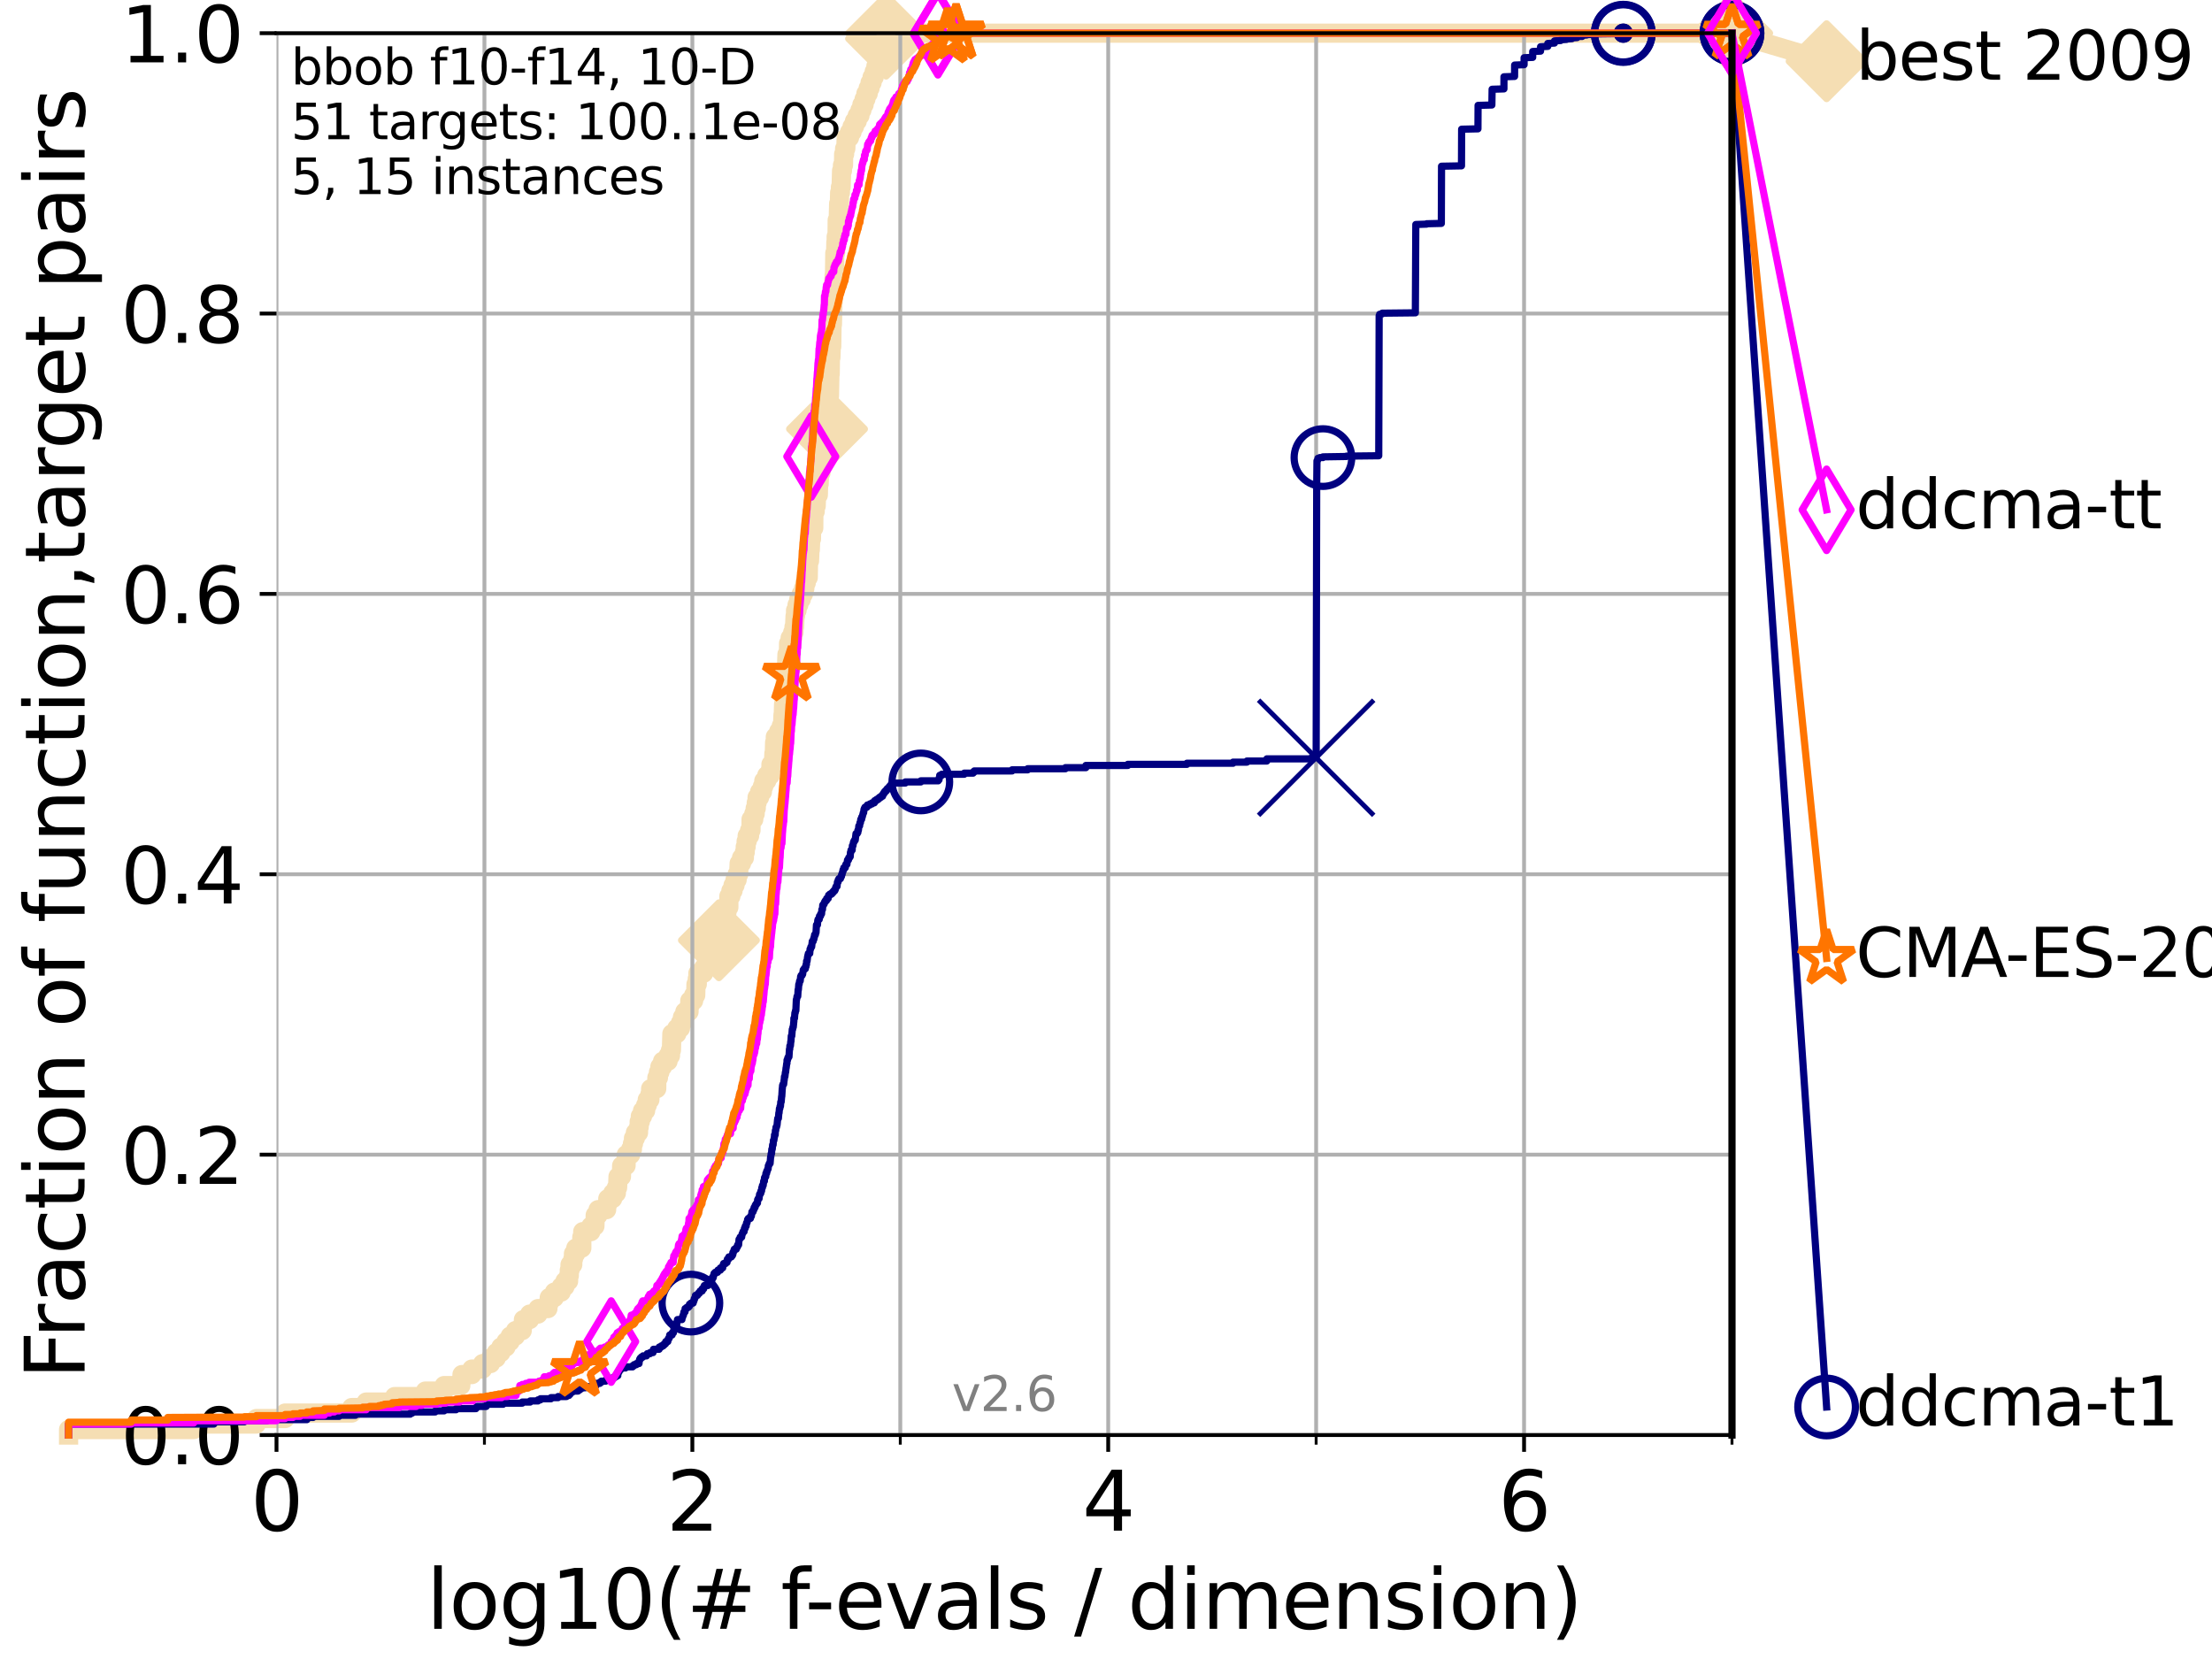 <?xml version="1.0" encoding="utf-8" standalone="no"?>
<!DOCTYPE svg PUBLIC "-//W3C//DTD SVG 1.1//EN"
  "http://www.w3.org/Graphics/SVG/1.1/DTD/svg11.dtd">
<svg xmlns:xlink="http://www.w3.org/1999/xlink" width="460.8pt" height="345.6pt" viewBox="0 0 460.8 345.6" xmlns="http://www.w3.org/2000/svg" version="1.1">
 <defs>
  <style type="text/css">*{stroke-linejoin: round; stroke-linecap: butt}</style>
 </defs>
 <g id="figure_1">
  <g id="patch_1">
   <path d="M 0 345.6 
L 460.8 345.6 
L 460.8 0 
L 0 0 
z
" style="fill: #ffffff"/>
  </g>
  <g id="axes_1">
   <g id="patch_2">
    <path d="M 57.6 298.944 
L 360.806 298.944 
L 360.806 6.912 
L 57.6 6.912 
z
" style="fill: #ffffff"/>
   </g>
   <g id="line2d_1">
    <path d="M 14.285 298.944 
L 14.285 297.799 
L 40.363 297.799 
L 40.363 296.654 
L 53.402 296.654 
L 53.402 295.508 
L 59.393 295.508 
L 59.393 294.363 
L 73.268 294.363 
L 73.268 293.218 
L 76.285 293.218 
L 76.285 292.073 
L 82.212 292.073 
L 82.212 290.927 
L 88.614 290.927 
L 88.614 289.782 
L 92.52 289.782 
L 92.52 288.637 
L 95.999 288.637 
L 95.999 287.492 
L 96.241 287.492 
L 96.241 286.347 
L 98.295 286.347 
L 98.295 285.201 
L 100.535 285.201 
L 100.535 284.056 
L 102.188 284.056 
L 102.188 282.911 
L 103.38 282.911 
L 103.38 281.766 
L 104.345 281.766 
L 104.345 280.62 
L 105.411 280.62 
L 105.411 279.475 
L 106.28 279.475 
L 106.28 278.33 
L 107.379 278.33 
L 107.379 277.185 
L 108.792 277.185 
L 108.792 276.04 
L 109.038 276.04 
L 109.038 274.894 
L 110.336 274.894 
L 110.336 273.749 
L 112.077 273.749 
L 112.077 272.604 
L 114.142 272.604 
L 114.142 271.459 
L 114.419 271.459 
L 114.419 270.313 
L 115.489 270.313 
L 115.489 269.168 
L 116.908 269.168 
L 116.908 268.023 
L 117.695 268.023 
L 117.695 266.878 
L 118.451 266.878 
L 118.451 265.733 
L 118.598 265.733 
L 118.598 264.587 
L 118.745 264.587 
L 118.745 263.442 
L 119.319 263.442 
L 119.319 262.297 
L 119.46 262.297 
L 119.46 261.152 
L 119.945 261.152 
L 119.945 260.006 
L 121.202 260.006 
L 121.202 257.716 
L 121.393 257.716 
L 121.393 256.571 
L 123.088 256.571 
L 123.088 255.426 
L 123.936 255.426 
L 123.992 253.135 
L 124.589 253.135 
L 124.589 251.99 
L 126.372 251.99 
L 126.372 250.845 
L 126.614 250.845 
L 126.614 249.699 
L 127.641 249.699 
L 127.641 248.554 
L 128.398 248.554 
L 128.398 247.409 
L 128.658 247.409 
L 128.744 245.118 
L 129.458 245.118 
L 129.5 242.828 
L 130.423 242.828 
L 130.462 240.538 
L 131.378 240.538 
L 131.378 239.392 
L 131.747 239.392 
L 131.747 238.247 
L 131.965 238.247 
L 131.965 237.102 
L 132.358 237.102 
L 132.358 235.957 
L 133.018 235.957 
L 133.018 234.811 
L 133.154 234.811 
L 133.154 233.666 
L 133.39 233.666 
L 133.39 232.521 
L 133.853 232.521 
L 133.853 231.376 
L 134.495 231.376 
L 134.495 230.231 
L 134.839 230.231 
L 134.839 229.085 
L 135.389 229.085 
L 135.389 227.94 
L 135.539 227.94 
L 135.539 226.795 
L 136.809 226.795 
L 136.837 224.504 
L 137.168 224.504 
L 137.168 223.359 
L 137.467 223.359 
L 137.467 222.214 
L 138.025 222.214 
L 138.025 221.069 
L 139.167 221.069 
L 139.167 219.924 
L 139.677 219.924 
L 139.677 218.778 
L 139.867 218.778 
L 139.962 215.343 
L 140.995 215.343 
L 140.995 214.197 
L 141.761 214.197 
L 141.761 213.052 
L 142.165 213.052 
L 142.165 211.907 
L 142.662 211.907 
L 142.662 210.762 
L 143.541 210.762 
L 143.541 209.617 
L 143.696 209.617 
L 143.696 208.471 
L 144.492 208.471 
L 144.492 207.326 
L 144.932 207.326 
L 144.986 205.036 
L 145.255 205.036 
L 145.255 203.89 
L 145.38 203.89 
L 145.38 202.745 
L 146.579 202.745 
L 146.579 201.6 
L 147.503 201.6 
L 147.503 200.455 
L 148.277 200.455 
L 148.277 199.31 
L 148.845 199.31 
L 148.845 198.164 
L 149.267 198.164 
L 149.267 197.019 
L 149.764 197.019 
L 149.764 195.874 
L 150.139 195.874 
L 150.139 193.583 
L 150.425 193.583 
L 150.425 192.438 
L 150.867 192.438 
L 150.867 191.293 
L 150.998 191.293 
L 150.998 190.148 
L 151.427 190.148 
L 151.427 189.003 
L 151.833 189.003 
L 151.833 186.712 
L 152.255 186.712 
L 152.255 185.567 
L 152.704 185.567 
L 152.704 184.422 
L 153.119 184.422 
L 153.119 183.276 
L 153.559 183.276 
L 153.559 182.131 
L 153.877 182.131 
L 153.979 179.841 
L 154.476 179.841 
L 154.476 178.696 
L 155.067 178.696 
L 155.067 177.55 
L 155.246 177.55 
L 155.246 176.405 
L 155.433 176.405 
L 155.433 175.26 
L 155.65 175.26 
L 155.65 174.115 
L 156.156 174.115 
L 156.156 172.969 
L 156.443 172.969 
L 156.462 170.679 
L 157.023 170.679 
L 157.023 169.534 
L 157.317 169.534 
L 157.317 168.389 
L 157.54 168.389 
L 157.54 167.243 
L 157.716 167.243 
L 157.716 166.098 
L 158.241 166.098 
L 158.241 164.953 
L 158.822 164.953 
L 158.822 163.808 
L 159.114 163.808 
L 159.114 162.662 
L 159.734 162.662 
L 159.734 161.517 
L 160.486 161.517 
L 160.486 160.372 
L 160.605 160.372 
L 160.605 159.227 
L 161.126 159.227 
L 161.217 156.936 
L 161.301 156.936 
L 161.369 154.646 
L 161.512 154.646 
L 161.512 153.501 
L 162.22 153.501 
L 162.22 152.355 
L 162.761 152.355 
L 162.761 151.21 
L 163.019 151.21 
L 163.109 148.92 
L 163.164 148.92 
L 163.24 146.629 
L 163.397 146.629 
L 163.437 144.339 
L 163.539 144.339 
L 163.613 140.903 
L 163.686 140.903 
L 163.78 138.613 
L 163.853 138.613 
L 163.939 136.322 
L 164.24 136.322 
L 164.272 134.032 
L 164.606 134.032 
L 164.606 132.887 
L 165.134 132.887 
L 165.134 131.741 
L 165.404 131.741 
L 165.404 130.596 
L 165.526 130.596 
L 165.629 128.306 
L 165.725 128.306 
L 165.725 127.16 
L 166.04 127.16 
L 166.04 126.015 
L 166.391 126.015 
L 166.391 124.87 
L 166.905 124.87 
L 166.905 123.725 
L 167.384 123.725 
L 167.384 122.58 
L 167.662 122.58 
L 167.662 121.434 
L 167.952 121.434 
L 167.952 120.289 
L 168.374 120.289 
L 168.431 116.853 
L 168.638 116.853 
L 168.73 114.563 
L 168.801 114.563 
L 168.888 112.273 
L 169.044 112.273 
L 169.07 109.982 
L 169.521 109.982 
L 169.546 106.546 
L 169.823 106.546 
L 169.823 105.401 
L 170.029 105.401 
L 170.101 103.111 
L 170.473 103.111 
L 170.533 100.82 
L 170.644 100.82 
L 170.737 98.53 
L 171.01 98.53 
L 171.01 97.385 
L 171.159 97.385 
L 171.159 96.239 
L 171.489 96.239 
L 171.489 95.094 
L 171.63 95.094 
L 171.695 91.659 
L 171.999 91.659 
L 171.999 90.513 
L 172.255 90.513 
L 172.297 87.078 
L 172.499 87.078 
L 172.579 84.787 
L 172.666 84.787 
L 172.703 82.497 
L 172.794 82.497 
L 172.885 77.916 
L 172.946 77.916 
L 172.995 74.48 
L 173.097 74.48 
L 173.17 72.19 
L 173.262 72.19 
L 173.334 67.609 
L 173.41 67.609 
L 173.518 63.028 
L 173.549 63.028 
L 173.632 59.592 
L 173.687 59.592 
L 173.766 57.302 
L 173.844 57.302 
L 173.906 52.721 
L 174.073 52.721 
L 174.126 50.43 
L 174.192 50.43 
L 174.192 49.285 
L 174.37 49.285 
L 174.405 45.85 
L 174.615 45.85 
L 174.705 42.414 
L 174.86 42.414 
L 174.912 40.123 
L 175.077 40.123 
L 175.077 38.978 
L 175.219 38.978 
L 175.316 35.543 
L 175.506 35.543 
L 175.506 34.397 
L 175.716 34.397 
L 175.748 32.107 
L 175.947 32.107 
L 175.947 30.962 
L 176.196 30.962 
L 176.279 28.671 
L 176.971 28.671 
L 176.971 27.526 
L 177.495 27.526 
L 177.495 26.381 
L 178.002 26.381 
L 178.002 25.236 
L 178.577 25.236 
L 178.577 24.09 
L 179.144 24.09 
L 179.144 22.945 
L 179.549 22.945 
L 179.549 21.8 
L 180.009 21.8 
L 180.009 20.655 
L 180.376 20.655 
L 180.376 19.509 
L 180.86 19.509 
L 180.86 18.364 
L 181.248 18.364 
L 181.248 17.219 
L 181.669 17.219 
L 181.669 16.074 
L 182.111 16.074 
L 182.111 14.929 
L 182.467 14.929 
L 182.467 13.783 
L 182.821 13.783 
L 182.821 12.638 
L 183.199 12.638 
L 183.199 11.493 
L 183.528 11.493 
L 183.528 10.348 
L 183.899 10.348 
L 183.899 9.202 
L 184.21 9.202 
L 184.21 8.057 
L 184.583 8.057 
L 184.583 6.912 
L 360.806 6.912 
L 360.806 6.912 
" style="fill: none; stroke: #f5deb3; stroke-width: 4; stroke-linecap: square"/>
   </g>
   <g id="line2d_2">
    <defs>
     <path id="mb755f77bf7" d="M -0 7.778 
L 7.778 0 
L 0 -7.778 
L -7.778 -0 
z
" style="stroke: #f5deb3; stroke-width: 1.5; stroke-linejoin: miter"/>
    </defs>
    <g>
     <use xlink:href="#mb755f77bf7" x="149.764" y="195.874" style="fill: #f5deb3; stroke: #f5deb3; stroke-width: 1.5; stroke-linejoin: miter"/>
     <use xlink:href="#mb755f77bf7" x="172.28" y="89.368" style="fill: #f5deb3; stroke: #f5deb3; stroke-width: 1.5; stroke-linejoin: miter"/>
     <use xlink:href="#mb755f77bf7" x="184.583" y="8.057" style="fill: #f5deb3; stroke: #f5deb3; stroke-width: 1.5; stroke-linejoin: miter"/>
     <use xlink:href="#mb755f77bf7" x="184.583" y="6.912" style="fill: #f5deb3; stroke: #f5deb3; stroke-width: 1.5; stroke-linejoin: miter"/>
     <use xlink:href="#mb755f77bf7" x="360.806" y="6.912" style="fill: #f5deb3; stroke: #f5deb3; stroke-width: 1.5; stroke-linejoin: miter"/>
    </g>
   </g>
   <g id="line2d_3">
    <path style="fill: none; stroke: #f5deb3; stroke-width: 4; stroke-linecap: square"/>
    <g/>
   </g>
   <g id="line2d_4">
    <path d="M 360.806 6.912 
L 380.515 12.753 
" style="fill: none; stroke: #f5deb3; stroke-width: 4; stroke-linecap: square"/>
    <g>
     <use xlink:href="#mb755f77bf7" x="360.806" y="6.912" style="fill: #f5deb3; stroke: #f5deb3; stroke-width: 1.5; stroke-linejoin: miter"/>
     <use xlink:href="#mb755f77bf7" x="380.515" y="12.753" style="fill: #f5deb3; stroke: #f5deb3; stroke-width: 1.5; stroke-linejoin: miter"/>
    </g>
   </g>
   <g id="matplotlib.axis_1">
    <g id="xtick_1">
     <g id="line2d_5">
      <path d="M 57.6 298.944 
L 57.6 6.912 
" clip-path="url(#p8e1bee444e)" style="fill: none; stroke: #b0b0b0; stroke-width: 0.8; stroke-linecap: square"/>
     </g>
     <g id="line2d_6">
      <defs>
       <path id="m455d697903" d="M 0 0 
L 0 3.5 
" style="stroke: #000000; stroke-width: 0.8"/>
      </defs>
      <g>
       <use xlink:href="#m455d697903" x="57.6" y="298.944" style="stroke: #000000; stroke-width: 0.8"/>
      </g>
     </g>
     <g id="text_1">
      <!-- 0 -->
      <g transform="translate(52.192 318.861)scale(0.17 -0.17)">
       <defs>
        <path id="DejaVuSans-30" d="M 2034 4250 
Q 1547 4250 1301 3770 
Q 1056 3291 1056 2328 
Q 1056 1369 1301 889 
Q 1547 409 2034 409 
Q 2525 409 2770 889 
Q 3016 1369 3016 2328 
Q 3016 3291 2770 3770 
Q 2525 4250 2034 4250 
z
M 2034 4750 
Q 2819 4750 3233 4129 
Q 3647 3509 3647 2328 
Q 3647 1150 3233 529 
Q 2819 -91 2034 -91 
Q 1250 -91 836 529 
Q 422 1150 422 2328 
Q 422 3509 836 4129 
Q 1250 4750 2034 4750 
z
" transform="scale(0.016)"/>
       </defs>
       <use xlink:href="#DejaVuSans-30"/>
      </g>
     </g>
    </g>
    <g id="xtick_2">
     <g id="line2d_7">
      <path d="M 144.23 298.944 
L 144.23 6.912 
" clip-path="url(#p8e1bee444e)" style="fill: none; stroke: #b0b0b0; stroke-width: 0.8; stroke-linecap: square"/>
     </g>
     <g id="line2d_8">
      <g>
       <use xlink:href="#m455d697903" x="144.23" y="298.944" style="stroke: #000000; stroke-width: 0.8"/>
      </g>
     </g>
     <g id="text_2">
      <!-- 2 -->
      <g transform="translate(138.822 318.861)scale(0.17 -0.17)">
       <defs>
        <path id="DejaVuSans-32" d="M 1228 531 
L 3431 531 
L 3431 0 
L 469 0 
L 469 531 
Q 828 903 1448 1529 
Q 2069 2156 2228 2338 
Q 2531 2678 2651 2914 
Q 2772 3150 2772 3378 
Q 2772 3750 2511 3984 
Q 2250 4219 1831 4219 
Q 1534 4219 1204 4116 
Q 875 4013 500 3803 
L 500 4441 
Q 881 4594 1212 4672 
Q 1544 4750 1819 4750 
Q 2544 4750 2975 4387 
Q 3406 4025 3406 3419 
Q 3406 3131 3298 2873 
Q 3191 2616 2906 2266 
Q 2828 2175 2409 1742 
Q 1991 1309 1228 531 
z
" transform="scale(0.016)"/>
       </defs>
       <use xlink:href="#DejaVuSans-32"/>
      </g>
     </g>
    </g>
    <g id="xtick_3">
     <g id="line2d_9">
      <path d="M 230.861 298.944 
L 230.861 6.912 
" clip-path="url(#p8e1bee444e)" style="fill: none; stroke: #b0b0b0; stroke-width: 0.8; stroke-linecap: square"/>
     </g>
     <g id="line2d_10">
      <g>
       <use xlink:href="#m455d697903" x="230.861" y="298.944" style="stroke: #000000; stroke-width: 0.8"/>
      </g>
     </g>
     <g id="text_3">
      <!-- 4 -->
      <g transform="translate(225.453 318.861)scale(0.17 -0.17)">
       <defs>
        <path id="DejaVuSans-34" d="M 2419 4116 
L 825 1625 
L 2419 1625 
L 2419 4116 
z
M 2253 4666 
L 3047 4666 
L 3047 1625 
L 3713 1625 
L 3713 1100 
L 3047 1100 
L 3047 0 
L 2419 0 
L 2419 1100 
L 313 1100 
L 313 1709 
L 2253 4666 
z
" transform="scale(0.016)"/>
       </defs>
       <use xlink:href="#DejaVuSans-34"/>
      </g>
     </g>
    </g>
    <g id="xtick_4">
     <g id="line2d_11">
      <path d="M 317.491 298.944 
L 317.491 6.912 
" clip-path="url(#p8e1bee444e)" style="fill: none; stroke: #b0b0b0; stroke-width: 0.8; stroke-linecap: square"/>
     </g>
     <g id="line2d_12">
      <g>
       <use xlink:href="#m455d697903" x="317.491" y="298.944" style="stroke: #000000; stroke-width: 0.8"/>
      </g>
     </g>
     <g id="text_4">
      <!-- 6 -->
      <g transform="translate(312.083 318.861)scale(0.17 -0.17)">
       <defs>
        <path id="DejaVuSans-36" d="M 2113 2584 
Q 1688 2584 1439 2293 
Q 1191 2003 1191 1497 
Q 1191 994 1439 701 
Q 1688 409 2113 409 
Q 2538 409 2786 701 
Q 3034 994 3034 1497 
Q 3034 2003 2786 2293 
Q 2538 2584 2113 2584 
z
M 3366 4563 
L 3366 3988 
Q 3128 4100 2886 4159 
Q 2644 4219 2406 4219 
Q 1781 4219 1451 3797 
Q 1122 3375 1075 2522 
Q 1259 2794 1537 2939 
Q 1816 3084 2150 3084 
Q 2853 3084 3261 2657 
Q 3669 2231 3669 1497 
Q 3669 778 3244 343 
Q 2819 -91 2113 -91 
Q 1303 -91 875 529 
Q 447 1150 447 2328 
Q 447 3434 972 4092 
Q 1497 4750 2381 4750 
Q 2619 4750 2861 4703 
Q 3103 4656 3366 4563 
z
" transform="scale(0.016)"/>
       </defs>
       <use xlink:href="#DejaVuSans-36"/>
      </g>
     </g>
    </g>
    <g id="xtick_5">
     <g id="line2d_13">
      <path d="M 100.915 298.944 
L 100.915 6.912 
" clip-path="url(#p8e1bee444e)" style="fill: none; stroke: #b0b0b0; stroke-width: 0.8; stroke-linecap: square"/>
     </g>
     <g id="line2d_14">
      <defs>
       <path id="m136f62def8" d="M 0 0 
L 0 2 
" style="stroke: #000000; stroke-width: 0.6"/>
      </defs>
      <g>
       <use xlink:href="#m136f62def8" x="100.915" y="298.944" style="stroke: #000000; stroke-width: 0.6"/>
      </g>
     </g>
    </g>
    <g id="xtick_6">
     <g id="line2d_15">
      <path d="M 187.546 298.944 
L 187.546 6.912 
" clip-path="url(#p8e1bee444e)" style="fill: none; stroke: #b0b0b0; stroke-width: 0.8; stroke-linecap: square"/>
     </g>
     <g id="line2d_16">
      <g>
       <use xlink:href="#m136f62def8" x="187.546" y="298.944" style="stroke: #000000; stroke-width: 0.6"/>
      </g>
     </g>
    </g>
    <g id="xtick_7">
     <g id="line2d_17">
      <path d="M 274.176 298.944 
L 274.176 6.912 
" clip-path="url(#p8e1bee444e)" style="fill: none; stroke: #b0b0b0; stroke-width: 0.8; stroke-linecap: square"/>
     </g>
     <g id="line2d_18">
      <g>
       <use xlink:href="#m136f62def8" x="274.176" y="298.944" style="stroke: #000000; stroke-width: 0.6"/>
      </g>
     </g>
    </g>
    <g id="xtick_8">
     <g id="line2d_19">
      <path d="M 360.806 298.944 
L 360.806 6.912 
" clip-path="url(#p8e1bee444e)" style="fill: none; stroke: #b0b0b0; stroke-width: 0.8; stroke-linecap: square"/>
     </g>
     <g id="line2d_20">
      <g>
       <use xlink:href="#m136f62def8" x="360.806" y="298.944" style="stroke: #000000; stroke-width: 0.6"/>
      </g>
     </g>
    </g>
    <g id="text_5">
     <!-- log10(# f-evals / dimension) -->
     <g transform="translate(88.823 339.314)scale(0.17 -0.17)">
      <defs>
       <path id="DejaVuSans-6c" d="M 603 4863 
L 1178 4863 
L 1178 0 
L 603 0 
L 603 4863 
z
" transform="scale(0.016)"/>
       <path id="DejaVuSans-6f" d="M 1959 3097 
Q 1497 3097 1228 2736 
Q 959 2375 959 1747 
Q 959 1119 1226 758 
Q 1494 397 1959 397 
Q 2419 397 2687 759 
Q 2956 1122 2956 1747 
Q 2956 2369 2687 2733 
Q 2419 3097 1959 3097 
z
M 1959 3584 
Q 2709 3584 3137 3096 
Q 3566 2609 3566 1747 
Q 3566 888 3137 398 
Q 2709 -91 1959 -91 
Q 1206 -91 779 398 
Q 353 888 353 1747 
Q 353 2609 779 3096 
Q 1206 3584 1959 3584 
z
" transform="scale(0.016)"/>
       <path id="DejaVuSans-67" d="M 2906 1791 
Q 2906 2416 2648 2759 
Q 2391 3103 1925 3103 
Q 1463 3103 1205 2759 
Q 947 2416 947 1791 
Q 947 1169 1205 825 
Q 1463 481 1925 481 
Q 2391 481 2648 825 
Q 2906 1169 2906 1791 
z
M 3481 434 
Q 3481 -459 3084 -895 
Q 2688 -1331 1869 -1331 
Q 1566 -1331 1297 -1286 
Q 1028 -1241 775 -1147 
L 775 -588 
Q 1028 -725 1275 -790 
Q 1522 -856 1778 -856 
Q 2344 -856 2625 -561 
Q 2906 -266 2906 331 
L 2906 616 
Q 2728 306 2450 153 
Q 2172 0 1784 0 
Q 1141 0 747 490 
Q 353 981 353 1791 
Q 353 2603 747 3093 
Q 1141 3584 1784 3584 
Q 2172 3584 2450 3431 
Q 2728 3278 2906 2969 
L 2906 3500 
L 3481 3500 
L 3481 434 
z
" transform="scale(0.016)"/>
       <path id="DejaVuSans-31" d="M 794 531 
L 1825 531 
L 1825 4091 
L 703 3866 
L 703 4441 
L 1819 4666 
L 2450 4666 
L 2450 531 
L 3481 531 
L 3481 0 
L 794 0 
L 794 531 
z
" transform="scale(0.016)"/>
       <path id="DejaVuSans-28" d="M 1984 4856 
Q 1566 4138 1362 3434 
Q 1159 2731 1159 2009 
Q 1159 1288 1364 580 
Q 1569 -128 1984 -844 
L 1484 -844 
Q 1016 -109 783 600 
Q 550 1309 550 2009 
Q 550 2706 781 3412 
Q 1013 4119 1484 4856 
L 1984 4856 
z
" transform="scale(0.016)"/>
       <path id="DejaVuSans-23" d="M 3272 2816 
L 2363 2816 
L 2100 1772 
L 3016 1772 
L 3272 2816 
z
M 2803 4594 
L 2478 3297 
L 3391 3297 
L 3719 4594 
L 4219 4594 
L 3897 3297 
L 4872 3297 
L 4872 2816 
L 3775 2816 
L 3519 1772 
L 4513 1772 
L 4513 1294 
L 3397 1294 
L 3072 0 
L 2572 0 
L 2894 1294 
L 1978 1294 
L 1656 0 
L 1153 0 
L 1478 1294 
L 494 1294 
L 494 1772 
L 1594 1772 
L 1856 2816 
L 850 2816 
L 850 3297 
L 1978 3297 
L 2297 4594 
L 2803 4594 
z
" transform="scale(0.016)"/>
       <path id="DejaVuSans-20" transform="scale(0.016)"/>
       <path id="DejaVuSans-66" d="M 2375 4863 
L 2375 4384 
L 1825 4384 
Q 1516 4384 1395 4259 
Q 1275 4134 1275 3809 
L 1275 3500 
L 2222 3500 
L 2222 3053 
L 1275 3053 
L 1275 0 
L 697 0 
L 697 3053 
L 147 3053 
L 147 3500 
L 697 3500 
L 697 3744 
Q 697 4328 969 4595 
Q 1241 4863 1831 4863 
L 2375 4863 
z
" transform="scale(0.016)"/>
       <path id="DejaVuSans-2d" d="M 313 2009 
L 1997 2009 
L 1997 1497 
L 313 1497 
L 313 2009 
z
" transform="scale(0.016)"/>
       <path id="DejaVuSans-65" d="M 3597 1894 
L 3597 1613 
L 953 1613 
Q 991 1019 1311 708 
Q 1631 397 2203 397 
Q 2534 397 2845 478 
Q 3156 559 3463 722 
L 3463 178 
Q 3153 47 2828 -22 
Q 2503 -91 2169 -91 
Q 1331 -91 842 396 
Q 353 884 353 1716 
Q 353 2575 817 3079 
Q 1281 3584 2069 3584 
Q 2775 3584 3186 3129 
Q 3597 2675 3597 1894 
z
M 3022 2063 
Q 3016 2534 2758 2815 
Q 2500 3097 2075 3097 
Q 1594 3097 1305 2825 
Q 1016 2553 972 2059 
L 3022 2063 
z
" transform="scale(0.016)"/>
       <path id="DejaVuSans-76" d="M 191 3500 
L 800 3500 
L 1894 563 
L 2988 3500 
L 3597 3500 
L 2284 0 
L 1503 0 
L 191 3500 
z
" transform="scale(0.016)"/>
       <path id="DejaVuSans-61" d="M 2194 1759 
Q 1497 1759 1228 1600 
Q 959 1441 959 1056 
Q 959 750 1161 570 
Q 1363 391 1709 391 
Q 2188 391 2477 730 
Q 2766 1069 2766 1631 
L 2766 1759 
L 2194 1759 
z
M 3341 1997 
L 3341 0 
L 2766 0 
L 2766 531 
Q 2569 213 2275 61 
Q 1981 -91 1556 -91 
Q 1019 -91 701 211 
Q 384 513 384 1019 
Q 384 1609 779 1909 
Q 1175 2209 1959 2209 
L 2766 2209 
L 2766 2266 
Q 2766 2663 2505 2880 
Q 2244 3097 1772 3097 
Q 1472 3097 1187 3025 
Q 903 2953 641 2809 
L 641 3341 
Q 956 3463 1253 3523 
Q 1550 3584 1831 3584 
Q 2591 3584 2966 3190 
Q 3341 2797 3341 1997 
z
" transform="scale(0.016)"/>
       <path id="DejaVuSans-73" d="M 2834 3397 
L 2834 2853 
Q 2591 2978 2328 3040 
Q 2066 3103 1784 3103 
Q 1356 3103 1142 2972 
Q 928 2841 928 2578 
Q 928 2378 1081 2264 
Q 1234 2150 1697 2047 
L 1894 2003 
Q 2506 1872 2764 1633 
Q 3022 1394 3022 966 
Q 3022 478 2636 193 
Q 2250 -91 1575 -91 
Q 1294 -91 989 -36 
Q 684 19 347 128 
L 347 722 
Q 666 556 975 473 
Q 1284 391 1588 391 
Q 1994 391 2212 530 
Q 2431 669 2431 922 
Q 2431 1156 2273 1281 
Q 2116 1406 1581 1522 
L 1381 1569 
Q 847 1681 609 1914 
Q 372 2147 372 2553 
Q 372 3047 722 3315 
Q 1072 3584 1716 3584 
Q 2034 3584 2315 3537 
Q 2597 3491 2834 3397 
z
" transform="scale(0.016)"/>
       <path id="DejaVuSans-2f" d="M 1625 4666 
L 2156 4666 
L 531 -594 
L 0 -594 
L 1625 4666 
z
" transform="scale(0.016)"/>
       <path id="DejaVuSans-64" d="M 2906 2969 
L 2906 4863 
L 3481 4863 
L 3481 0 
L 2906 0 
L 2906 525 
Q 2725 213 2448 61 
Q 2172 -91 1784 -91 
Q 1150 -91 751 415 
Q 353 922 353 1747 
Q 353 2572 751 3078 
Q 1150 3584 1784 3584 
Q 2172 3584 2448 3432 
Q 2725 3281 2906 2969 
z
M 947 1747 
Q 947 1113 1208 752 
Q 1469 391 1925 391 
Q 2381 391 2643 752 
Q 2906 1113 2906 1747 
Q 2906 2381 2643 2742 
Q 2381 3103 1925 3103 
Q 1469 3103 1208 2742 
Q 947 2381 947 1747 
z
" transform="scale(0.016)"/>
       <path id="DejaVuSans-69" d="M 603 3500 
L 1178 3500 
L 1178 0 
L 603 0 
L 603 3500 
z
M 603 4863 
L 1178 4863 
L 1178 4134 
L 603 4134 
L 603 4863 
z
" transform="scale(0.016)"/>
       <path id="DejaVuSans-6d" d="M 3328 2828 
Q 3544 3216 3844 3400 
Q 4144 3584 4550 3584 
Q 5097 3584 5394 3201 
Q 5691 2819 5691 2113 
L 5691 0 
L 5113 0 
L 5113 2094 
Q 5113 2597 4934 2840 
Q 4756 3084 4391 3084 
Q 3944 3084 3684 2787 
Q 3425 2491 3425 1978 
L 3425 0 
L 2847 0 
L 2847 2094 
Q 2847 2600 2669 2842 
Q 2491 3084 2119 3084 
Q 1678 3084 1418 2786 
Q 1159 2488 1159 1978 
L 1159 0 
L 581 0 
L 581 3500 
L 1159 3500 
L 1159 2956 
Q 1356 3278 1631 3431 
Q 1906 3584 2284 3584 
Q 2666 3584 2933 3390 
Q 3200 3197 3328 2828 
z
" transform="scale(0.016)"/>
       <path id="DejaVuSans-6e" d="M 3513 2113 
L 3513 0 
L 2938 0 
L 2938 2094 
Q 2938 2591 2744 2837 
Q 2550 3084 2163 3084 
Q 1697 3084 1428 2787 
Q 1159 2491 1159 1978 
L 1159 0 
L 581 0 
L 581 3500 
L 1159 3500 
L 1159 2956 
Q 1366 3272 1645 3428 
Q 1925 3584 2291 3584 
Q 2894 3584 3203 3211 
Q 3513 2838 3513 2113 
z
" transform="scale(0.016)"/>
       <path id="DejaVuSans-29" d="M 513 4856 
L 1013 4856 
Q 1481 4119 1714 3412 
Q 1947 2706 1947 2009 
Q 1947 1309 1714 600 
Q 1481 -109 1013 -844 
L 513 -844 
Q 928 -128 1133 580 
Q 1338 1288 1338 2009 
Q 1338 2731 1133 3434 
Q 928 4138 513 4856 
z
" transform="scale(0.016)"/>
      </defs>
      <use xlink:href="#DejaVuSans-6c"/>
      <use xlink:href="#DejaVuSans-6f" x="27.783"/>
      <use xlink:href="#DejaVuSans-67" x="88.965"/>
      <use xlink:href="#DejaVuSans-31" x="152.441"/>
      <use xlink:href="#DejaVuSans-30" x="216.064"/>
      <use xlink:href="#DejaVuSans-28" x="279.688"/>
      <use xlink:href="#DejaVuSans-23" x="318.701"/>
      <use xlink:href="#DejaVuSans-20" x="402.49"/>
      <use xlink:href="#DejaVuSans-66" x="434.277"/>
      <use xlink:href="#DejaVuSans-2d" x="463.982"/>
      <use xlink:href="#DejaVuSans-65" x="500.066"/>
      <use xlink:href="#DejaVuSans-76" x="561.59"/>
      <use xlink:href="#DejaVuSans-61" x="620.77"/>
      <use xlink:href="#DejaVuSans-6c" x="682.049"/>
      <use xlink:href="#DejaVuSans-73" x="709.832"/>
      <use xlink:href="#DejaVuSans-20" x="761.932"/>
      <use xlink:href="#DejaVuSans-2f" x="793.719"/>
      <use xlink:href="#DejaVuSans-20" x="827.41"/>
      <use xlink:href="#DejaVuSans-64" x="859.197"/>
      <use xlink:href="#DejaVuSans-69" x="922.674"/>
      <use xlink:href="#DejaVuSans-6d" x="950.457"/>
      <use xlink:href="#DejaVuSans-65" x="1047.869"/>
      <use xlink:href="#DejaVuSans-6e" x="1109.393"/>
      <use xlink:href="#DejaVuSans-73" x="1172.771"/>
      <use xlink:href="#DejaVuSans-69" x="1224.871"/>
      <use xlink:href="#DejaVuSans-6f" x="1252.654"/>
      <use xlink:href="#DejaVuSans-6e" x="1313.836"/>
      <use xlink:href="#DejaVuSans-29" x="1377.215"/>
     </g>
    </g>
   </g>
   <g id="matplotlib.axis_2">
    <g id="ytick_1">
     <g id="line2d_21">
      <path d="M 57.6 298.944 
L 360.806 298.944 
" clip-path="url(#p8e1bee444e)" style="fill: none; stroke: #b0b0b0; stroke-width: 0.8; stroke-linecap: square"/>
     </g>
     <g id="line2d_22">
      <defs>
       <path id="m856500cdc1" d="M 0 0 
L -3.5 0 
" style="stroke: #000000; stroke-width: 0.8"/>
      </defs>
      <g>
       <use xlink:href="#m856500cdc1" x="57.6" y="298.944" style="stroke: #000000; stroke-width: 0.8"/>
      </g>
     </g>
     <g id="text_6">
      <!-- 0.0 -->
      <g transform="translate(25.155 305.023)scale(0.16 -0.16)">
       <defs>
        <path id="DejaVuSans-2e" d="M 684 794 
L 1344 794 
L 1344 0 
L 684 0 
L 684 794 
z
" transform="scale(0.016)"/>
       </defs>
       <use xlink:href="#DejaVuSans-30"/>
       <use xlink:href="#DejaVuSans-2e" x="63.623"/>
       <use xlink:href="#DejaVuSans-30" x="95.41"/>
      </g>
     </g>
    </g>
    <g id="ytick_2">
     <g id="line2d_23">
      <path d="M 57.6 240.538 
L 360.806 240.538 
" clip-path="url(#p8e1bee444e)" style="fill: none; stroke: #b0b0b0; stroke-width: 0.8; stroke-linecap: square"/>
     </g>
     <g id="line2d_24">
      <g>
       <use xlink:href="#m856500cdc1" x="57.6" y="240.538" style="stroke: #000000; stroke-width: 0.8"/>
      </g>
     </g>
     <g id="text_7">
      <!-- 0.2 -->
      <g transform="translate(25.155 246.616)scale(0.16 -0.16)">
       <use xlink:href="#DejaVuSans-30"/>
       <use xlink:href="#DejaVuSans-2e" x="63.623"/>
       <use xlink:href="#DejaVuSans-32" x="95.41"/>
      </g>
     </g>
    </g>
    <g id="ytick_3">
     <g id="line2d_25">
      <path d="M 57.6 182.131 
L 360.806 182.131 
" clip-path="url(#p8e1bee444e)" style="fill: none; stroke: #b0b0b0; stroke-width: 0.8; stroke-linecap: square"/>
     </g>
     <g id="line2d_26">
      <g>
       <use xlink:href="#m856500cdc1" x="57.6" y="182.131" style="stroke: #000000; stroke-width: 0.8"/>
      </g>
     </g>
     <g id="text_8">
      <!-- 0.4 -->
      <g transform="translate(25.155 188.21)scale(0.16 -0.16)">
       <use xlink:href="#DejaVuSans-30"/>
       <use xlink:href="#DejaVuSans-2e" x="63.623"/>
       <use xlink:href="#DejaVuSans-34" x="95.41"/>
      </g>
     </g>
    </g>
    <g id="ytick_4">
     <g id="line2d_27">
      <path d="M 57.6 123.725 
L 360.806 123.725 
" clip-path="url(#p8e1bee444e)" style="fill: none; stroke: #b0b0b0; stroke-width: 0.8; stroke-linecap: square"/>
     </g>
     <g id="line2d_28">
      <g>
       <use xlink:href="#m856500cdc1" x="57.6" y="123.725" style="stroke: #000000; stroke-width: 0.8"/>
      </g>
     </g>
     <g id="text_9">
      <!-- 0.6 -->
      <g transform="translate(25.155 129.804)scale(0.16 -0.16)">
       <use xlink:href="#DejaVuSans-30"/>
       <use xlink:href="#DejaVuSans-2e" x="63.623"/>
       <use xlink:href="#DejaVuSans-36" x="95.41"/>
      </g>
     </g>
    </g>
    <g id="ytick_5">
     <g id="line2d_29">
      <path d="M 57.6 65.318 
L 360.806 65.318 
" clip-path="url(#p8e1bee444e)" style="fill: none; stroke: #b0b0b0; stroke-width: 0.8; stroke-linecap: square"/>
     </g>
     <g id="line2d_30">
      <g>
       <use xlink:href="#m856500cdc1" x="57.6" y="65.318" style="stroke: #000000; stroke-width: 0.8"/>
      </g>
     </g>
     <g id="text_10">
      <!-- 0.8 -->
      <g transform="translate(25.155 71.397)scale(0.16 -0.16)">
       <defs>
        <path id="DejaVuSans-38" d="M 2034 2216 
Q 1584 2216 1326 1975 
Q 1069 1734 1069 1313 
Q 1069 891 1326 650 
Q 1584 409 2034 409 
Q 2484 409 2743 651 
Q 3003 894 3003 1313 
Q 3003 1734 2745 1975 
Q 2488 2216 2034 2216 
z
M 1403 2484 
Q 997 2584 770 2862 
Q 544 3141 544 3541 
Q 544 4100 942 4425 
Q 1341 4750 2034 4750 
Q 2731 4750 3128 4425 
Q 3525 4100 3525 3541 
Q 3525 3141 3298 2862 
Q 3072 2584 2669 2484 
Q 3125 2378 3379 2068 
Q 3634 1759 3634 1313 
Q 3634 634 3220 271 
Q 2806 -91 2034 -91 
Q 1263 -91 848 271 
Q 434 634 434 1313 
Q 434 1759 690 2068 
Q 947 2378 1403 2484 
z
M 1172 3481 
Q 1172 3119 1398 2916 
Q 1625 2713 2034 2713 
Q 2441 2713 2670 2916 
Q 2900 3119 2900 3481 
Q 2900 3844 2670 4047 
Q 2441 4250 2034 4250 
Q 1625 4250 1398 4047 
Q 1172 3844 1172 3481 
z
" transform="scale(0.016)"/>
       </defs>
       <use xlink:href="#DejaVuSans-30"/>
       <use xlink:href="#DejaVuSans-2e" x="63.623"/>
       <use xlink:href="#DejaVuSans-38" x="95.41"/>
      </g>
     </g>
    </g>
    <g id="ytick_6">
     <g id="line2d_31">
      <path d="M 57.6 6.912 
L 360.806 6.912 
" clip-path="url(#p8e1bee444e)" style="fill: none; stroke: #b0b0b0; stroke-width: 0.8; stroke-linecap: square"/>
     </g>
     <g id="line2d_32">
      <g>
       <use xlink:href="#m856500cdc1" x="57.6" y="6.912" style="stroke: #000000; stroke-width: 0.8"/>
      </g>
     </g>
     <g id="text_11">
      <!-- 1.0 -->
      <g transform="translate(25.155 12.991)scale(0.16 -0.16)">
       <use xlink:href="#DejaVuSans-31"/>
       <use xlink:href="#DejaVuSans-2e" x="63.623"/>
       <use xlink:href="#DejaVuSans-30" x="95.41"/>
      </g>
     </g>
    </g>
    <g id="text_12">
     <!-- Fraction of function,target pairs -->
     <g transform="translate(17.62 287.313)rotate(-90)scale(0.17 -0.17)">
      <defs>
       <path id="DejaVuSans-46" d="M 628 4666 
L 3309 4666 
L 3309 4134 
L 1259 4134 
L 1259 2759 
L 3109 2759 
L 3109 2228 
L 1259 2228 
L 1259 0 
L 628 0 
L 628 4666 
z
" transform="scale(0.016)"/>
       <path id="DejaVuSans-72" d="M 2631 2963 
Q 2534 3019 2420 3045 
Q 2306 3072 2169 3072 
Q 1681 3072 1420 2755 
Q 1159 2438 1159 1844 
L 1159 0 
L 581 0 
L 581 3500 
L 1159 3500 
L 1159 2956 
Q 1341 3275 1631 3429 
Q 1922 3584 2338 3584 
Q 2397 3584 2469 3576 
Q 2541 3569 2628 3553 
L 2631 2963 
z
" transform="scale(0.016)"/>
       <path id="DejaVuSans-63" d="M 3122 3366 
L 3122 2828 
Q 2878 2963 2633 3030 
Q 2388 3097 2138 3097 
Q 1578 3097 1268 2742 
Q 959 2388 959 1747 
Q 959 1106 1268 751 
Q 1578 397 2138 397 
Q 2388 397 2633 464 
Q 2878 531 3122 666 
L 3122 134 
Q 2881 22 2623 -34 
Q 2366 -91 2075 -91 
Q 1284 -91 818 406 
Q 353 903 353 1747 
Q 353 2603 823 3093 
Q 1294 3584 2113 3584 
Q 2378 3584 2631 3529 
Q 2884 3475 3122 3366 
z
" transform="scale(0.016)"/>
       <path id="DejaVuSans-74" d="M 1172 4494 
L 1172 3500 
L 2356 3500 
L 2356 3053 
L 1172 3053 
L 1172 1153 
Q 1172 725 1289 603 
Q 1406 481 1766 481 
L 2356 481 
L 2356 0 
L 1766 0 
Q 1100 0 847 248 
Q 594 497 594 1153 
L 594 3053 
L 172 3053 
L 172 3500 
L 594 3500 
L 594 4494 
L 1172 4494 
z
" transform="scale(0.016)"/>
       <path id="DejaVuSans-75" d="M 544 1381 
L 544 3500 
L 1119 3500 
L 1119 1403 
Q 1119 906 1312 657 
Q 1506 409 1894 409 
Q 2359 409 2629 706 
Q 2900 1003 2900 1516 
L 2900 3500 
L 3475 3500 
L 3475 0 
L 2900 0 
L 2900 538 
Q 2691 219 2414 64 
Q 2138 -91 1772 -91 
Q 1169 -91 856 284 
Q 544 659 544 1381 
z
M 1991 3584 
L 1991 3584 
z
" transform="scale(0.016)"/>
       <path id="DejaVuSans-2c" d="M 750 794 
L 1409 794 
L 1409 256 
L 897 -744 
L 494 -744 
L 750 256 
L 750 794 
z
" transform="scale(0.016)"/>
       <path id="DejaVuSans-70" d="M 1159 525 
L 1159 -1331 
L 581 -1331 
L 581 3500 
L 1159 3500 
L 1159 2969 
Q 1341 3281 1617 3432 
Q 1894 3584 2278 3584 
Q 2916 3584 3314 3078 
Q 3713 2572 3713 1747 
Q 3713 922 3314 415 
Q 2916 -91 2278 -91 
Q 1894 -91 1617 61 
Q 1341 213 1159 525 
z
M 3116 1747 
Q 3116 2381 2855 2742 
Q 2594 3103 2138 3103 
Q 1681 3103 1420 2742 
Q 1159 2381 1159 1747 
Q 1159 1113 1420 752 
Q 1681 391 2138 391 
Q 2594 391 2855 752 
Q 3116 1113 3116 1747 
z
" transform="scale(0.016)"/>
      </defs>
      <use xlink:href="#DejaVuSans-46"/>
      <use xlink:href="#DejaVuSans-72" x="50.27"/>
      <use xlink:href="#DejaVuSans-61" x="91.383"/>
      <use xlink:href="#DejaVuSans-63" x="152.662"/>
      <use xlink:href="#DejaVuSans-74" x="207.643"/>
      <use xlink:href="#DejaVuSans-69" x="246.852"/>
      <use xlink:href="#DejaVuSans-6f" x="274.635"/>
      <use xlink:href="#DejaVuSans-6e" x="335.816"/>
      <use xlink:href="#DejaVuSans-20" x="399.195"/>
      <use xlink:href="#DejaVuSans-6f" x="430.982"/>
      <use xlink:href="#DejaVuSans-66" x="492.164"/>
      <use xlink:href="#DejaVuSans-20" x="527.369"/>
      <use xlink:href="#DejaVuSans-66" x="559.156"/>
      <use xlink:href="#DejaVuSans-75" x="594.361"/>
      <use xlink:href="#DejaVuSans-6e" x="657.74"/>
      <use xlink:href="#DejaVuSans-63" x="721.119"/>
      <use xlink:href="#DejaVuSans-74" x="776.1"/>
      <use xlink:href="#DejaVuSans-69" x="815.309"/>
      <use xlink:href="#DejaVuSans-6f" x="843.092"/>
      <use xlink:href="#DejaVuSans-6e" x="904.273"/>
      <use xlink:href="#DejaVuSans-2c" x="967.652"/>
      <use xlink:href="#DejaVuSans-74" x="999.439"/>
      <use xlink:href="#DejaVuSans-61" x="1038.648"/>
      <use xlink:href="#DejaVuSans-72" x="1099.928"/>
      <use xlink:href="#DejaVuSans-67" x="1139.291"/>
      <use xlink:href="#DejaVuSans-65" x="1202.768"/>
      <use xlink:href="#DejaVuSans-74" x="1264.291"/>
      <use xlink:href="#DejaVuSans-20" x="1303.5"/>
      <use xlink:href="#DejaVuSans-70" x="1335.287"/>
      <use xlink:href="#DejaVuSans-61" x="1398.764"/>
      <use xlink:href="#DejaVuSans-69" x="1460.043"/>
      <use xlink:href="#DejaVuSans-72" x="1487.826"/>
      <use xlink:href="#DejaVuSans-73" x="1528.939"/>
     </g>
    </g>
   </g>
   <g id="line2d_33">
    <defs>
     <path id="maf0930da41" d="M 0 1.5 
C 0.398 1.5 0.779 1.342 1.061 1.061 
C 1.342 0.779 1.5 0.398 1.5 0 
C 1.5 -0.398 1.342 -0.779 1.061 -1.061 
C 0.779 -1.342 0.398 -1.5 0 -1.5 
C -0.398 -1.5 -0.779 -1.342 -1.061 -1.061 
C -1.342 -0.779 -1.5 -0.398 -1.5 0 
C -1.5 0.398 -1.342 0.779 -1.061 1.061 
C -0.779 1.342 -0.398 1.5 0 1.5 
z
" style="stroke: #f5deb3"/>
    </defs>
    <g>
     <use xlink:href="#maf0930da41" x="184.583" y="6.912" style="fill: #f5deb3; stroke: #f5deb3"/>
     <use xlink:href="#maf0930da41" x="184.583" y="6.912" style="fill: #f5deb3; stroke: #f5deb3"/>
    </g>
   </g>
   <g id="line2d_34">
    <defs>
     <path id="mc47ca78e2a" d="M 0 1.5 
C 0.398 1.5 0.779 1.342 1.061 1.061 
C 1.342 0.779 1.5 0.398 1.5 0 
C 1.5 -0.398 1.342 -0.779 1.061 -1.061 
C 0.779 -1.342 0.398 -1.5 0 -1.5 
C -0.398 -1.5 -0.779 -1.342 -1.061 -1.061 
C -1.342 -0.779 -1.5 -0.398 -1.5 0 
C -1.5 0.398 -1.342 0.779 -1.061 1.061 
C -0.779 1.342 -0.398 1.5 0 1.5 
z
" style="stroke: #000080"/>
    </defs>
    <g>
     <use xlink:href="#mc47ca78e2a" x="338.16" y="6.912" style="fill: #000080; stroke: #000080"/>
     <use xlink:href="#mc47ca78e2a" x="338.16" y="6.912" style="fill: #000080; stroke: #000080"/>
    </g>
   </g>
   <g id="line2d_35">
    <path d="M 14.285 298.944 
L 14.285 296.654 
L 44.561 296.654 
L 44.561 296.195 
L 50.89 296.195 
L 50.89 295.966 
L 55.618 295.966 
L 55.618 295.737 
L 63.93 295.737 
L 63.93 295.279 
L 65.227 295.279 
L 65.227 295.05 
L 70.639 295.05 
L 70.639 294.821 
L 74.069 294.821 
L 74.069 294.592 
L 85.471 294.592 
L 85.471 294.363 
L 85.894 294.363 
L 85.894 294.134 
L 90.668 294.134 
L 90.668 293.905 
L 92.52 293.905 
L 92.52 293.676 
L 94.995 293.676 
L 94.995 293.447 
L 99.141 293.447 
L 99.141 293.218 
L 99.347 293.218 
L 99.347 292.989 
L 101.288 292.989 
L 101.288 292.76 
L 101.471 292.76 
L 101.471 292.531 
L 104.809 292.531 
L 104.809 292.302 
L 108.792 292.302 
L 108.792 292.073 
L 110.449 292.073 
L 110.449 291.844 
L 112.077 291.844 
L 112.077 291.615 
L 112.589 291.615 
L 112.589 291.386 
L 114.782 291.386 
L 114.782 291.156 
L 116.253 291.156 
L 116.253 290.927 
L 118.001 290.927 
L 118.001 290.698 
L 118.525 290.698 
L 118.525 290.469 
L 118.745 290.469 
L 118.745 290.011 
L 119.248 290.011 
L 119.248 289.782 
L 120.418 289.782 
L 120.418 289.553 
L 120.748 289.553 
L 120.748 289.324 
L 121.073 289.324 
L 121.073 289.095 
L 121.954 289.095 
L 121.954 288.866 
L 123.825 288.866 
L 123.825 288.637 
L 124.156 288.637 
L 124.156 288.179 
L 124.959 288.179 
L 124.959 287.95 
L 125.271 287.95 
L 125.271 287.721 
L 126.177 287.721 
L 126.177 287.492 
L 126.661 287.492 
L 126.661 287.263 
L 127.595 287.263 
L 127.595 287.034 
L 127.956 287.034 
L 127.956 286.805 
L 128.31 286.805 
L 128.31 286.576 
L 128.701 286.576 
L 128.701 285.888 
L 128.914 285.888 
L 128.957 285.43 
L 129.209 285.43 
L 129.209 285.201 
L 129.417 285.201 
L 129.417 284.972 
L 130.305 284.972 
L 130.305 284.743 
L 131.784 284.743 
L 131.784 284.514 
L 132.073 284.514 
L 132.073 284.285 
L 132.569 284.285 
L 132.569 284.056 
L 133.12 284.056 
L 133.188 283.369 
L 133.256 283.369 
L 133.256 283.14 
L 133.39 283.14 
L 133.39 282.911 
L 133.623 282.911 
L 133.623 282.682 
L 133.951 282.682 
L 133.951 282.453 
L 134.684 282.453 
L 134.684 282.224 
L 134.839 282.224 
L 134.839 281.995 
L 135.419 281.995 
L 135.419 281.766 
L 136.04 281.766 
L 136.127 281.079 
L 137.305 281.079 
L 137.332 280.62 
L 137.735 280.62 
L 137.735 280.391 
L 138.129 280.391 
L 138.129 280.162 
L 138.387 280.162 
L 138.387 279.933 
L 138.642 279.933 
L 138.693 279.475 
L 139.117 279.475 
L 139.142 279.017 
L 139.265 279.017 
L 139.265 278.788 
L 139.411 278.788 
L 139.508 278.101 
L 140.009 278.101 
L 140.033 277.643 
L 140.29 277.643 
L 140.382 276.956 
L 140.405 276.956 
L 140.405 276.727 
L 140.793 276.727 
L 140.838 276.269 
L 140.951 276.269 
L 141.018 275.352 
L 141.084 275.352 
L 141.129 274.894 
L 142.059 274.894 
L 142.102 274.436 
L 142.186 274.436 
L 142.29 273.978 
L 142.373 273.978 
L 142.477 273.291 
L 142.703 273.291 
L 142.723 272.604 
L 143.026 272.604 
L 143.026 272.375 
L 143.364 272.375 
L 143.364 272.146 
L 143.599 272.146 
L 143.638 271.688 
L 143.927 271.688 
L 143.927 271.459 
L 144.399 271.459 
L 144.473 271.001 
L 144.566 271.001 
L 144.621 270.542 
L 144.732 270.542 
L 144.841 270.084 
L 144.878 270.084 
L 144.878 269.855 
L 145.291 269.855 
L 145.291 269.626 
L 145.468 269.626 
L 145.468 269.397 
L 145.713 269.397 
L 145.713 269.168 
L 145.852 269.168 
L 145.852 268.939 
L 146.278 268.939 
L 146.278 268.481 
L 146.596 268.481 
L 146.629 268.023 
L 146.728 268.023 
L 146.728 267.794 
L 147.487 267.794 
L 147.487 267.565 
L 147.77 267.565 
L 147.832 267.107 
L 148.048 267.107 
L 148.14 266.649 
L 148.322 266.649 
L 148.338 266.191 
L 148.563 266.191 
L 148.608 265.733 
L 148.697 265.733 
L 148.756 265.274 
L 148.991 265.274 
L 148.991 265.045 
L 149.482 265.045 
L 149.553 264.587 
L 150.07 264.587 
L 150.07 264.129 
L 150.547 264.129 
L 150.654 263.442 
L 150.747 263.442 
L 150.747 263.213 
L 151.168 263.213 
L 151.168 262.984 
L 151.452 262.984 
L 151.529 262.297 
L 151.782 262.297 
L 151.833 261.839 
L 152.353 261.839 
L 152.353 261.61 
L 152.535 261.61 
L 152.535 261.381 
L 152.656 261.381 
L 152.668 260.923 
L 152.776 260.923 
L 152.883 260.464 
L 152.966 260.464 
L 152.966 260.235 
L 153.375 260.235 
L 153.456 259.777 
L 153.617 259.777 
L 153.674 259.319 
L 153.866 259.319 
L 153.956 258.174 
L 154.09 258.174 
L 154.19 257.716 
L 154.498 257.716 
L 154.596 257.029 
L 154.682 257.029 
L 154.779 256.571 
L 155.003 256.571 
L 155.077 255.884 
L 155.235 255.884 
L 155.256 255.426 
L 155.433 255.426 
L 155.516 254.738 
L 155.619 254.738 
L 155.721 254.28 
L 155.732 254.28 
L 155.732 254.051 
L 155.874 254.051 
L 155.874 253.822 
L 156.324 253.822 
L 156.354 253.364 
L 156.521 253.364 
L 156.619 252.677 
L 156.638 252.677 
L 156.638 252.448 
L 156.87 252.448 
L 156.928 251.99 
L 157.062 251.99 
L 157.1 251.532 
L 157.288 251.532 
L 157.326 251.074 
L 157.466 251.074 
L 157.466 250.845 
L 157.633 250.845 
L 157.633 250.616 
L 157.798 250.616 
L 157.826 249.928 
L 157.935 249.928 
L 157.935 249.699 
L 158.125 249.699 
L 158.232 248.783 
L 158.366 248.783 
L 158.366 248.554 
L 158.498 248.554 
L 158.516 248.096 
L 158.648 248.096 
L 158.7 247.409 
L 158.822 247.409 
L 158.83 246.951 
L 158.985 246.951 
L 159.088 246.035 
L 159.241 246.035 
L 159.258 245.348 
L 159.368 245.348 
L 159.368 245.118 
L 159.519 245.118 
L 159.552 244.431 
L 159.701 244.431 
L 159.718 243.973 
L 159.833 243.973 
L 159.923 243.515 
L 160.013 243.515 
L 160.062 242.828 
L 160.151 242.828 
L 160.247 242.37 
L 160.423 242.37 
L 160.534 240.996 
L 160.566 240.996 
L 160.652 240.309 
L 160.723 240.309 
L 160.785 239.392 
L 160.871 239.392 
L 160.956 238.476 
L 161.056 238.476 
L 161.118 237.56 
L 161.21 237.56 
L 161.309 236.873 
L 161.339 236.873 
L 161.339 236.415 
L 161.482 236.415 
L 161.527 235.499 
L 161.595 235.499 
L 161.662 234.811 
L 161.758 234.811 
L 161.869 234.353 
L 161.877 234.353 
L 161.987 233.208 
L 162.023 233.208 
L 162.023 232.979 
L 162.154 232.979 
L 162.248 231.834 
L 162.292 231.834 
L 162.371 230.918 
L 162.457 230.918 
L 162.492 230.46 
L 162.585 230.46 
L 162.648 229.543 
L 162.733 229.543 
L 162.831 228.398 
L 162.859 228.398 
L 162.957 226.795 
L 162.971 226.795 
L 163.026 226.108 
L 163.102 226.108 
L 163.102 225.879 
L 163.246 225.879 
L 163.349 224.963 
L 163.369 224.963 
L 163.417 224.275 
L 163.512 224.275 
L 163.613 223.359 
L 163.66 223.359 
L 163.753 222.443 
L 163.78 222.443 
L 163.886 221.527 
L 163.939 221.527 
L 163.952 220.84 
L 164.057 220.84 
L 164.109 220.382 
L 164.22 220.382 
L 164.22 220.153 
L 164.356 220.153 
L 164.459 218.549 
L 164.517 218.549 
L 164.549 217.862 
L 164.657 217.862 
L 164.733 216.946 
L 164.771 216.946 
L 164.84 215.801 
L 164.941 215.801 
L 165.047 214.427 
L 165.121 214.427 
L 165.177 213.968 
L 165.251 213.968 
L 165.362 212.823 
L 165.374 212.823 
L 165.38 212.136 
L 165.502 212.136 
L 165.593 210.991 
L 165.659 210.991 
L 165.713 210.533 
L 165.791 210.533 
L 165.892 208.242 
L 165.94 208.242 
L 166.04 207.555 
L 166.181 207.555 
L 166.263 206.181 
L 166.316 206.181 
L 166.403 205.036 
L 166.478 205.036 
L 166.57 204.349 
L 166.701 204.349 
L 166.787 203.432 
L 166.877 203.432 
L 166.877 203.203 
L 167.085 203.203 
L 167.085 202.974 
L 167.202 202.974 
L 167.296 202.287 
L 167.329 202.287 
L 167.329 202.058 
L 167.482 202.058 
L 167.482 201.829 
L 167.759 201.829 
L 167.781 201.371 
L 167.899 201.371 
L 167.92 200.913 
L 168.011 200.913 
L 168.021 200.226 
L 168.127 200.226 
L 168.238 199.31 
L 168.243 199.31 
L 168.342 198.851 
L 168.4 198.851 
L 168.4 198.622 
L 168.684 198.622 
L 168.75 197.706 
L 168.857 197.706 
L 168.918 197.248 
L 169.08 197.248 
L 169.18 196.332 
L 169.205 196.332 
L 169.205 196.103 
L 169.393 196.103 
L 169.448 195.645 
L 169.556 195.645 
L 169.595 195.187 
L 169.668 195.187 
L 169.692 194.729 
L 169.852 194.729 
L 169.953 194.271 
L 169.991 194.271 
L 170.086 192.667 
L 170.29 192.667 
L 170.356 191.751 
L 170.417 191.751 
L 170.417 191.522 
L 170.663 191.522 
L 170.714 190.835 
L 170.929 190.835 
L 170.965 190.377 
L 171.146 190.377 
L 171.213 189.461 
L 171.338 189.461 
L 171.392 188.544 
L 171.555 188.544 
L 171.555 188.315 
L 171.695 188.315 
L 171.787 187.857 
L 171.93 187.857 
L 171.93 187.628 
L 172.166 187.628 
L 172.213 187.17 
L 172.52 187.17 
L 172.616 186.483 
L 172.881 186.483 
L 172.881 186.254 
L 173.246 186.254 
L 173.246 186.025 
L 173.47 186.025 
L 173.47 185.796 
L 173.664 185.796 
L 173.664 185.567 
L 173.895 185.567 
L 173.895 185.338 
L 174.007 185.338 
L 174.076 184.88 
L 174.172 184.88 
L 174.172 184.651 
L 174.37 184.651 
L 174.454 183.735 
L 174.593 183.735 
L 174.626 183.276 
L 174.753 183.276 
L 174.753 183.047 
L 175.077 183.047 
L 175.175 182.589 
L 175.288 182.589 
L 175.338 182.131 
L 175.428 182.131 
L 175.506 181.673 
L 175.56 181.673 
L 175.613 181.215 
L 175.758 181.215 
L 175.786 180.757 
L 176.083 180.757 
L 176.159 180.299 
L 176.203 180.299 
L 176.203 180.07 
L 176.429 180.07 
L 176.514 179.383 
L 176.551 179.383 
L 176.551 179.154 
L 176.749 179.154 
L 176.802 178.696 
L 176.968 178.696 
L 176.968 178.466 
L 177.116 178.466 
L 177.168 177.55 
L 177.243 177.55 
L 177.282 177.092 
L 177.524 177.092 
L 177.563 176.176 
L 177.69 176.176 
L 177.779 175.489 
L 177.861 175.489 
L 177.861 175.26 
L 177.993 175.26 
L 177.993 175.031 
L 178.157 175.031 
L 178.266 174.115 
L 178.269 174.115 
L 178.318 173.657 
L 178.574 173.657 
L 178.574 173.428 
L 178.707 173.428 
L 178.71 172.969 
L 178.821 172.969 
L 178.911 172.053 
L 179.071 172.053 
L 179.147 171.366 
L 179.25 171.366 
L 179.317 170.679 
L 179.494 170.679 
L 179.505 170.221 
L 179.615 170.221 
L 179.712 169.763 
L 179.738 169.763 
L 179.831 169.305 
L 179.913 169.305 
L 179.981 168.618 
L 180.065 168.618 
L 180.065 168.389 
L 180.188 168.389 
L 180.188 168.159 
L 180.595 168.159 
L 180.685 167.701 
L 181.203 167.701 
L 181.203 167.472 
L 181.669 167.472 
L 181.669 167.243 
L 182.144 167.243 
L 182.221 166.785 
L 182.568 166.785 
L 182.568 166.556 
L 182.927 166.556 
L 182.927 166.327 
L 183.192 166.327 
L 183.192 166.098 
L 183.523 166.098 
L 183.523 165.869 
L 183.854 165.869 
L 183.943 165.411 
L 184.095 165.411 
L 184.095 165.182 
L 184.241 165.182 
L 184.241 164.953 
L 184.444 164.953 
L 184.444 164.724 
L 184.678 164.724 
L 184.678 164.495 
L 184.837 164.495 
L 184.837 164.266 
L 185.158 164.266 
L 185.158 164.037 
L 185.279 164.037 
L 185.279 163.808 
L 185.499 163.808 
L 185.499 163.579 
L 185.649 163.579 
L 185.649 163.35 
L 185.977 163.35 
L 185.977 163.12 
L 188.601 163.12 
L 188.601 162.891 
L 191.823 162.891 
L 191.823 162.662 
L 195.44 162.662 
L 195.44 162.433 
L 195.619 162.433 
L 195.671 161.975 
L 195.734 161.975 
L 195.761 161.517 
L 196.184 161.517 
L 196.184 161.288 
L 200.876 161.288 
L 200.876 161.059 
L 202.715 161.059 
L 202.715 160.83 
L 202.964 160.83 
L 202.964 160.601 
L 210.832 160.601 
L 210.832 160.372 
L 214.078 160.372 
L 214.078 160.143 
L 221.955 160.143 
L 221.955 159.914 
L 226.21 159.914 
L 226.21 159.456 
L 234.945 159.456 
L 234.945 159.227 
L 247.254 159.227 
L 247.254 158.998 
L 256.871 158.998 
L 256.871 158.769 
L 259.75 158.769 
L 259.75 158.54 
L 263.89 158.54 
L 263.914 158.082 
L 273.197 158.082 
L 273.197 157.852 
L 274.18 157.776 
L 274.291 101.355 
L 274.291 101.355 
L 274.348 96.01 
L 274.465 95.934 
L 274.554 95.476 
L 274.931 95.4 
L 274.931 95.323 
L 275.591 95.323 
L 275.591 95.171 
L 280.486 95.094 
L 280.486 95.018 
L 287.217 94.942 
L 287.302 65.776 
L 287.36 65.776 
L 287.405 65.471 
L 287.936 65.395 
L 287.936 65.242 
L 294.844 65.166 
L 294.939 46.766 
L 297.189 46.689 
L 297.189 46.613 
L 300.256 46.537 
L 300.298 34.626 
L 304.454 34.55 
L 304.487 26.915 
L 307.883 26.839 
L 307.91 21.953 
L 310.783 21.876 
L 310.836 18.593 
L 313.295 18.517 
L 313.303 15.997 
L 315.512 15.921 
L 315.527 13.554 
L 317.496 13.478 
L 317.499 12.027 
L 319.289 11.951 
L 319.291 10.729 
L 320.925 10.653 
L 320.928 9.737 
L 322.431 9.661 
L 322.433 9.05 
L 323.825 8.973 
L 323.826 8.515 
L 325.124 8.439 
L 325.124 8.286 
L 326.337 8.21 
L 326.337 8.134 
L 327.477 8.057 
L 327.478 7.905 
L 328.552 7.828 
L 328.553 7.599 
L 329.569 7.599 
L 329.569 7.37 
L 330.534 7.294 
L 330.534 7.217 
L 332.327 7.141 
L 332.327 7.065 
L 338.16 6.988 
L 338.16 6.912 
L 360.806 6.912 
L 360.806 6.912 
" style="fill: none; stroke: #000080; stroke-width: 1.5; stroke-linecap: square"/>
   </g>
   <g id="line2d_36">
    <defs>
     <path id="m1670655e61" d="M 0 6 
C 1.591 6 3.117 5.368 4.243 4.243 
C 5.368 3.117 6 1.591 6 0 
C 6 -1.591 5.368 -3.117 4.243 -4.243 
C 3.117 -5.368 1.591 -6 0 -6 
C -1.591 -6 -3.117 -5.368 -4.243 -4.243 
C -5.368 -3.117 -6 -1.591 -6 0 
C -6 1.591 -5.368 3.117 -4.243 4.243 
C -3.117 5.368 -1.591 6 0 6 
z
" style="stroke: #000080; stroke-width: 1.5"/>
    </defs>
    <g>
     <use xlink:href="#m1670655e61" x="143.927" y="271.459" style="fill-opacity: 0; stroke: #000080; stroke-width: 1.5"/>
     <use xlink:href="#m1670655e61" x="191.823" y="162.891" style="fill-opacity: 0; stroke: #000080; stroke-width: 1.5"/>
     <use xlink:href="#m1670655e61" x="275.591" y="95.323" style="fill-opacity: 0; stroke: #000080; stroke-width: 1.5"/>
     <use xlink:href="#m1670655e61" x="338.16" y="6.988" style="fill-opacity: 0; stroke: #000080; stroke-width: 1.5"/>
     <use xlink:href="#m1670655e61" x="338.16" y="6.912" style="fill-opacity: 0; stroke: #000080; stroke-width: 1.5"/>
     <use xlink:href="#m1670655e61" x="360.806" y="6.912" style="fill-opacity: 0; stroke: #000080; stroke-width: 1.5"/>
    </g>
   </g>
   <g id="line2d_37">
    <path style="fill: none; stroke: #000080; stroke-width: 1.5; stroke-linecap: square"/>
    <g/>
   </g>
   <g id="line2d_38">
    <path d="M 274.176 157.852 
" clip-path="url(#p8e1bee444e)" style="fill: none; stroke: #000080; stroke-width: 1.5; stroke-linecap: square"/>
    <defs>
     <path id="m2417d74e8f" d="M -12 12 
L 12 -12 
M -12 -12 
L 12 12 
" style="stroke: #000080"/>
    </defs>
    <g clip-path="url(#p8e1bee444e)">
     <use xlink:href="#m2417d74e8f" x="274.176" y="157.852" style="fill: #000080; stroke: #000080"/>
    </g>
   </g>
   <g id="line2d_39">
    <defs>
     <path id="mc56305e608" d="M 0 1.5 
C 0.398 1.5 0.779 1.342 1.061 1.061 
C 1.342 0.779 1.5 0.398 1.5 0 
C 1.5 -0.398 1.342 -0.779 1.061 -1.061 
C 0.779 -1.342 0.398 -1.5 0 -1.5 
C -0.398 -1.5 -0.779 -1.342 -1.061 -1.061 
C -1.342 -0.779 -1.5 -0.398 -1.5 0 
C -1.5 0.398 -1.342 0.779 -1.061 1.061 
C -0.779 1.342 -0.398 1.5 0 1.5 
z
" style="stroke: #ff00ff"/>
    </defs>
    <g>
     <use xlink:href="#mc56305e608" x="195.388" y="6.912" style="fill: #ff00ff; stroke: #ff00ff"/>
     <use xlink:href="#mc56305e608" x="195.388" y="6.912" style="fill: #ff00ff; stroke: #ff00ff"/>
    </g>
   </g>
   <g id="line2d_40">
    <path d="M 14.285 298.944 
L 14.285 296.654 
L 27.324 296.654 
L 27.324 296.425 
L 40.363 296.425 
L 40.363 295.966 
L 57.6 295.966 
L 57.6 295.508 
L 59.393 295.508 
L 59.393 295.279 
L 61.03 295.279 
L 61.03 295.05 
L 62.535 295.05 
L 62.535 294.821 
L 67.582 294.821 
L 67.582 294.363 
L 68.657 294.363 
L 68.657 294.134 
L 69.674 294.134 
L 69.674 293.905 
L 70.639 293.905 
L 70.639 293.676 
L 76.285 293.676 
L 76.285 293.218 
L 83.202 293.218 
L 83.202 292.989 
L 86.712 292.989 
L 86.712 292.76 
L 87.876 292.76 
L 87.876 292.531 
L 90.99 292.531 
L 90.99 292.302 
L 92.812 292.302 
L 92.812 292.073 
L 95.753 292.073 
L 95.753 291.844 
L 98.51 291.844 
L 98.51 291.386 
L 100.915 291.386 
L 100.915 291.156 
L 104.501 291.156 
L 104.501 290.927 
L 105.705 290.927 
L 105.705 290.698 
L 107.512 290.698 
L 107.512 290.24 
L 107.644 290.24 
L 107.644 289.782 
L 108.163 289.782 
L 108.163 289.553 
L 108.29 289.553 
L 108.29 288.637 
L 108.792 288.637 
L 108.792 288.408 
L 109.52 288.408 
L 109.52 288.179 
L 110.221 288.179 
L 110.221 287.95 
L 112.283 287.95 
L 112.283 287.721 
L 112.89 287.721 
L 112.89 287.492 
L 113.284 287.492 
L 113.381 286.805 
L 114.419 286.805 
L 114.419 286.576 
L 115.227 286.576 
L 115.227 286.117 
L 115.489 286.117 
L 115.489 285.888 
L 116.253 285.888 
L 116.253 285.659 
L 116.908 285.659 
L 116.988 285.201 
L 117.384 285.201 
L 117.462 284.743 
L 119.034 284.743 
L 119.034 284.514 
L 119.177 284.514 
L 119.177 284.285 
L 119.319 284.285 
L 119.319 284.056 
L 119.6 284.056 
L 119.6 283.827 
L 120.617 283.827 
L 120.617 283.598 
L 121.202 283.598 
L 121.202 283.369 
L 121.707 283.369 
L 121.707 282.911 
L 122.077 282.911 
L 122.077 282.682 
L 122.44 282.682 
L 122.5 282.224 
L 123.26 282.224 
L 123.26 281.995 
L 123.545 281.995 
L 123.545 281.766 
L 123.881 281.766 
L 123.881 281.537 
L 124.695 281.537 
L 124.801 281.079 
L 125.064 281.079 
L 125.064 280.849 
L 125.929 280.849 
L 125.929 280.62 
L 126.469 280.62 
L 126.469 280.391 
L 126.709 280.391 
L 126.709 280.162 
L 127.227 280.162 
L 127.32 279.475 
L 127.55 279.475 
L 127.55 279.246 
L 127.686 279.246 
L 127.686 279.017 
L 127.867 279.017 
L 127.867 278.559 
L 128.134 278.559 
L 128.134 278.33 
L 128.31 278.33 
L 128.31 278.101 
L 128.571 278.101 
L 128.571 277.643 
L 128.914 277.643 
L 128.914 277.414 
L 129.334 277.414 
L 129.334 277.185 
L 129.582 277.185 
L 129.623 276.727 
L 129.907 276.727 
L 129.907 276.498 
L 130.147 276.498 
L 130.147 276.269 
L 130.696 276.269 
L 130.696 276.04 
L 130.888 276.04 
L 130.926 275.581 
L 131.04 275.581 
L 131.04 275.352 
L 131.154 275.352 
L 131.154 275.123 
L 131.304 275.123 
L 131.341 274.665 
L 131.416 274.665 
L 131.49 273.978 
L 132.001 273.978 
L 132.001 273.749 
L 132.323 273.749 
L 132.323 273.52 
L 132.604 273.52 
L 132.639 273.062 
L 132.743 273.062 
L 132.743 272.833 
L 132.881 272.833 
L 132.881 272.604 
L 133.12 272.604 
L 133.12 272.375 
L 133.323 272.375 
L 133.323 272.146 
L 133.524 272.146 
L 133.59 271.688 
L 133.656 271.688 
L 133.755 271.23 
L 133.886 271.23 
L 133.886 271.001 
L 134.684 271.001 
L 134.684 270.772 
L 134.87 270.772 
L 134.87 270.542 
L 134.993 270.542 
L 135.055 270.084 
L 135.238 270.084 
L 135.329 269.626 
L 135.776 269.626 
L 135.776 269.397 
L 136.04 269.397 
L 136.04 269.168 
L 136.213 269.168 
L 136.213 268.939 
L 136.556 268.939 
L 136.556 268.71 
L 136.697 268.71 
L 136.753 268.252 
L 136.809 268.252 
L 136.837 267.794 
L 137.086 267.794 
L 137.086 267.565 
L 137.386 267.565 
L 137.413 267.107 
L 137.708 267.107 
L 137.708 266.649 
L 137.92 266.649 
L 137.972 266.191 
L 138.103 266.191 
L 138.207 265.733 
L 138.336 265.733 
L 138.336 265.503 
L 138.464 265.503 
L 138.464 265.274 
L 138.794 265.274 
L 138.794 264.816 
L 139.117 264.816 
L 139.216 264.129 
L 139.265 264.129 
L 139.265 263.9 
L 139.46 263.9 
L 139.532 263.442 
L 139.677 263.442 
L 139.772 262.984 
L 140.243 262.984 
L 140.29 262.068 
L 140.359 262.068 
L 140.359 261.61 
L 140.52 261.61 
L 140.52 261.381 
L 140.703 261.381 
L 140.725 260.923 
L 140.861 260.923 
L 140.861 260.694 
L 141.107 260.694 
L 141.195 260.235 
L 141.239 260.235 
L 141.349 259.319 
L 141.459 259.319 
L 141.459 259.09 
L 141.718 259.09 
L 141.718 258.861 
L 141.868 258.861 
L 141.975 258.174 
L 141.996 258.174 
L 142.102 257.487 
L 142.498 257.487 
L 142.6 257.029 
L 142.784 257.029 
L 142.885 256.113 
L 142.966 256.113 
L 142.966 255.884 
L 143.166 255.884 
L 143.166 255.655 
L 143.345 255.655 
L 143.443 254.738 
L 143.502 254.738 
L 143.541 253.822 
L 143.754 253.822 
L 143.754 253.593 
L 143.889 253.593 
L 143.984 253.135 
L 144.06 253.135 
L 144.117 252.448 
L 144.23 252.448 
L 144.23 252.219 
L 144.436 252.219 
L 144.436 251.99 
L 144.841 251.99 
L 144.841 251.532 
L 145.022 251.532 
L 145.022 251.303 
L 145.166 251.303 
L 145.255 250.845 
L 145.344 250.845 
L 145.45 250.387 
L 145.486 250.387 
L 145.486 249.928 
L 145.903 249.928 
L 145.972 249.012 
L 146.023 249.012 
L 146.109 248.554 
L 146.227 248.554 
L 146.278 247.867 
L 146.446 247.867 
L 146.546 247.18 
L 146.925 247.18 
L 146.925 246.951 
L 147.168 246.951 
L 147.264 246.493 
L 147.28 246.493 
L 147.36 245.806 
L 147.534 245.806 
L 147.534 245.577 
L 147.738 245.577 
L 147.738 245.348 
L 147.987 245.348 
L 147.987 245.118 
L 148.353 245.118 
L 148.458 243.973 
L 148.682 243.973 
L 148.786 243.515 
L 148.801 243.515 
L 148.801 243.286 
L 148.933 243.286 
L 148.933 243.057 
L 149.05 243.057 
L 149.05 242.828 
L 149.367 242.828 
L 149.396 242.37 
L 149.68 242.37 
L 149.75 241.454 
L 149.945 241.454 
L 149.945 241.225 
L 150.235 241.225 
L 150.317 240.309 
L 150.384 240.309 
L 150.384 240.08 
L 150.587 240.08 
L 150.694 239.163 
L 150.734 239.163 
L 150.814 238.247 
L 150.906 238.247 
L 151.011 237.789 
L 151.064 237.789 
L 151.09 237.331 
L 151.336 237.331 
L 151.349 236.873 
L 151.465 236.873 
L 151.516 236.415 
L 151.643 236.415 
L 151.643 236.186 
L 152.181 236.186 
L 152.23 235.27 
L 152.475 235.27 
L 152.475 235.041 
L 152.728 235.041 
L 152.811 233.895 
L 153.013 233.895 
L 153.119 233.437 
L 153.224 233.437 
L 153.259 232.979 
L 153.41 232.979 
L 153.41 232.75 
L 153.536 232.75 
L 153.594 232.063 
L 153.696 232.063 
L 153.753 231.376 
L 154.023 231.376 
L 154.034 230.918 
L 154.29 230.918 
L 154.378 229.543 
L 154.487 229.543 
L 154.487 229.314 
L 154.65 229.314 
L 154.736 228.627 
L 154.865 228.627 
L 154.94 227.94 
L 155.183 227.94 
L 155.235 227.482 
L 155.298 227.482 
L 155.402 226.795 
L 155.516 226.795 
L 155.609 226.337 
L 155.66 226.337 
L 155.66 226.108 
L 155.823 226.108 
L 155.894 224.734 
L 156.086 224.734 
L 156.136 223.588 
L 156.215 223.588 
L 156.255 223.13 
L 156.413 223.13 
L 156.502 221.985 
L 156.57 221.985 
L 156.638 221.527 
L 156.716 221.527 
L 156.813 220.84 
L 156.841 220.84 
L 156.928 219.924 
L 156.957 219.924 
L 156.957 219.695 
L 157.09 219.695 
L 157.185 219.236 
L 157.213 219.236 
L 157.317 218.32 
L 157.391 218.32 
L 157.494 217.633 
L 157.503 217.633 
L 157.503 217.404 
L 157.633 217.404 
L 157.707 216.488 
L 157.771 216.488 
L 157.862 215.343 
L 157.899 215.343 
L 157.971 214.197 
L 158.107 214.197 
L 158.205 213.052 
L 158.277 213.052 
L 158.383 212.365 
L 158.437 212.365 
L 158.516 211.449 
L 158.604 211.449 
L 158.691 210.533 
L 158.726 210.533 
L 158.822 209.617 
L 158.865 209.617 
L 158.934 208.7 
L 159.003 208.7 
L 159.105 207.326 
L 159.122 207.326 
L 159.233 205.952 
L 159.275 205.952 
L 159.385 205.036 
L 159.427 205.036 
L 159.519 203.203 
L 159.569 203.203 
L 159.677 202.058 
L 159.685 202.058 
L 159.726 201.371 
L 159.833 201.371 
L 159.833 200.455 
L 159.98 200.455 
L 160.045 199.768 
L 160.142 199.768 
L 160.142 199.539 
L 160.279 199.539 
L 160.359 197.935 
L 160.391 197.935 
L 160.463 197.248 
L 160.51 197.248 
L 160.597 195.645 
L 160.629 195.645 
L 160.738 194.5 
L 160.754 194.5 
L 160.863 193.354 
L 160.887 193.354 
L 160.972 192.209 
L 161.033 192.209 
L 161.126 191.751 
L 161.156 191.751 
L 161.24 191.064 
L 161.278 191.064 
L 161.369 190.377 
L 161.422 190.377 
L 161.482 188.315 
L 161.58 188.315 
L 161.677 186.254 
L 161.699 186.254 
L 161.781 185.109 
L 161.855 185.109 
L 161.965 183.735 
L 162.052 183.735 
L 162.162 181.902 
L 162.191 181.902 
L 162.284 180.757 
L 162.371 180.757 
L 162.478 178.696 
L 162.507 178.696 
L 162.599 176.634 
L 162.705 176.634 
L 162.789 175.718 
L 162.894 175.718 
L 162.998 173.428 
L 163.012 173.428 
L 163.109 172.053 
L 163.15 172.053 
L 163.24 171.137 
L 163.274 171.137 
L 163.376 168.618 
L 163.397 168.618 
L 163.498 167.472 
L 163.518 167.472 
L 163.626 166.098 
L 163.633 166.098 
L 163.733 164.724 
L 163.746 164.724 
L 163.839 163.12 
L 163.972 163.12 
L 164.051 161.746 
L 164.096 161.746 
L 164.201 159.914 
L 164.227 159.914 
L 164.33 158.54 
L 164.343 158.54 
L 164.427 157.165 
L 164.466 157.165 
L 164.562 156.02 
L 164.594 156.02 
L 164.664 154.875 
L 164.708 154.875 
L 164.815 152.355 
L 164.859 152.355 
L 164.916 150.981 
L 164.985 150.981 
L 165.084 149.607 
L 165.097 149.607 
L 165.152 148.92 
L 165.208 148.92 
L 165.306 147.545 
L 165.331 147.545 
L 165.435 145.713 
L 165.465 145.713 
L 165.574 143.194 
L 165.58 143.194 
L 165.689 141.361 
L 165.707 141.361 
L 165.803 139.987 
L 165.833 139.987 
L 165.934 138.155 
L 165.946 138.155 
L 166.017 136.322 
L 166.058 136.322 
L 166.111 134.948 
L 166.181 134.948 
L 166.287 132.658 
L 166.298 132.658 
L 166.409 129.909 
L 166.42 129.909 
L 166.512 128.306 
L 166.535 128.306 
L 166.633 126.244 
L 166.65 126.244 
L 166.753 124.87 
L 166.764 124.87 
L 166.871 122.809 
L 166.877 122.809 
L 166.956 121.205 
L 166.995 121.205 
L 167.102 118.915 
L 167.124 118.915 
L 167.229 116.624 
L 167.24 116.624 
L 167.34 115.25 
L 167.362 115.25 
L 167.45 114.563 
L 167.482 114.563 
L 167.586 111.814 
L 167.624 111.814 
L 167.651 111.127 
L 167.743 111.127 
L 167.829 109.066 
L 167.856 109.066 
L 167.963 107.692 
L 167.979 107.692 
L 168.069 106.088 
L 168.127 106.088 
L 168.232 104.256 
L 168.295 104.256 
L 168.4 102.653 
L 168.41 102.653 
L 168.519 99.904 
L 168.55 99.904 
L 168.658 98.301 
L 168.679 98.301 
L 168.786 97.156 
L 168.822 97.156 
L 168.928 95.552 
L 168.959 95.552 
L 169.055 93.033 
L 169.105 93.033 
L 169.16 92.346 
L 169.22 92.346 
L 169.329 89.368 
L 169.334 89.368 
L 169.378 87.765 
L 169.502 87.765 
L 169.57 85.703 
L 169.673 85.703 
L 169.745 84.329 
L 169.832 84.329 
L 169.914 82.726 
L 169.948 82.726 
L 170.048 80.893 
L 170.082 80.893 
L 170.177 78.832 
L 170.196 78.832 
L 170.285 77.458 
L 170.309 77.458 
L 170.403 75.625 
L 170.426 75.625 
L 170.482 74.938 
L 170.542 74.938 
L 170.63 72.648 
L 170.681 72.648 
L 170.782 71.274 
L 170.828 71.274 
L 170.924 69.899 
L 170.951 69.899 
L 171.01 69.441 
L 171.083 69.441 
L 171.164 68.525 
L 171.2 68.525 
L 171.253 66.693 
L 171.334 66.693 
L 171.423 65.547 
L 171.489 65.547 
L 171.577 64.631 
L 171.608 64.631 
L 171.691 63.486 
L 171.726 63.486 
L 171.761 61.654 
L 171.856 61.654 
L 171.96 60.738 
L 172.05 60.738 
L 172.119 59.821 
L 172.161 59.821 
L 172.196 59.363 
L 172.399 59.363 
L 172.499 58.676 
L 172.549 58.676 
L 172.645 57.989 
L 172.815 57.989 
L 172.815 57.76 
L 172.942 57.76 
L 172.942 57.531 
L 173.145 57.531 
L 173.194 57.073 
L 173.282 57.073 
L 173.282 56.844 
L 173.474 56.844 
L 173.474 56.615 
L 173.691 56.615 
L 173.731 55.699 
L 173.805 55.699 
L 173.899 55.24 
L 173.995 55.24 
L 173.995 55.011 
L 174.146 55.011 
L 174.226 54.553 
L 174.476 54.553 
L 174.476 54.324 
L 174.645 54.324 
L 174.653 53.866 
L 174.768 53.866 
L 174.868 53.179 
L 174.923 53.179 
L 175.008 52.492 
L 175.204 52.492 
L 175.28 51.805 
L 175.388 51.805 
L 175.485 51.347 
L 175.51 51.347 
L 175.563 50.66 
L 175.67 50.66 
L 175.726 49.972 
L 175.891 49.972 
L 175.916 49.285 
L 176.003 49.285 
L 176.038 48.827 
L 176.227 48.827 
L 176.31 47.682 
L 176.364 47.682 
L 176.364 47.453 
L 176.591 47.453 
L 176.679 46.995 
L 176.719 46.995 
L 176.746 46.079 
L 176.855 46.079 
L 176.932 45.392 
L 177.027 45.392 
L 177.106 44.933 
L 177.201 44.933 
L 177.289 44.246 
L 177.328 44.246 
L 177.431 43.559 
L 177.45 43.559 
L 177.547 43.101 
L 177.62 43.101 
L 177.715 42.185 
L 177.782 42.185 
L 177.826 41.498 
L 177.946 41.498 
L 177.946 41.269 
L 178.074 41.269 
L 178.102 40.582 
L 178.275 40.582 
L 178.346 40.123 
L 178.388 40.123 
L 178.413 39.665 
L 178.574 39.665 
L 178.653 38.52 
L 178.952 38.52 
L 179.009 37.604 
L 179.068 37.604 
L 179.156 37.146 
L 179.194 37.146 
L 179.267 36.23 
L 179.317 36.23 
L 179.393 35.543 
L 179.465 35.543 
L 179.569 34.397 
L 179.606 34.397 
L 179.689 33.939 
L 179.755 33.939 
L 179.814 33.481 
L 179.885 33.481 
L 179.885 33.252 
L 180.051 33.252 
L 180.09 32.336 
L 180.23 32.336 
L 180.291 31.649 
L 180.354 31.649 
L 180.354 31.42 
L 180.505 31.42 
L 180.505 31.191 
L 180.65 31.191 
L 180.75 30.046 
L 180.916 30.046 
L 180.983 29.587 
L 181.158 29.587 
L 181.158 29.358 
L 181.374 29.358 
L 181.426 28.9 
L 181.488 28.9 
L 181.488 28.671 
L 181.636 28.671 
L 181.659 28.213 
L 181.871 28.213 
L 181.871 27.984 
L 182.119 27.984 
L 182.119 27.755 
L 182.271 27.755 
L 182.316 27.297 
L 182.648 27.297 
L 182.648 27.068 
L 182.806 27.068 
L 182.806 26.839 
L 182.997 26.839 
L 182.997 26.61 
L 183.133 26.61 
L 183.242 25.923 
L 183.467 25.923 
L 183.467 25.694 
L 183.833 25.694 
L 183.902 25.236 
L 184.169 25.236 
L 184.257 24.777 
L 184.382 24.777 
L 184.382 24.548 
L 184.533 24.548 
L 184.533 24.319 
L 184.778 24.319 
L 184.887 23.861 
L 184.943 23.861 
L 185.012 23.403 
L 185.122 23.403 
L 185.122 23.174 
L 185.284 23.174 
L 185.315 22.716 
L 185.482 22.716 
L 185.482 22.487 
L 185.695 22.487 
L 185.788 22.029 
L 185.891 22.029 
L 185.975 21.571 
L 186.02 21.571 
L 186.089 21.113 
L 186.186 21.113 
L 186.186 20.884 
L 186.352 20.884 
L 186.352 20.655 
L 186.634 20.655 
L 186.656 20.197 
L 187.004 20.197 
L 187.004 19.968 
L 187.169 19.968 
L 187.231 19.509 
L 187.502 19.509 
L 187.502 19.28 
L 187.709 19.28 
L 187.777 18.593 
L 187.87 18.593 
L 187.981 18.135 
L 188.008 18.135 
L 188.008 17.906 
L 188.193 17.906 
L 188.245 17.448 
L 188.488 17.448 
L 188.54 16.99 
L 188.96 16.99 
L 189.049 16.532 
L 189.217 16.532 
L 189.311 15.845 
L 189.439 15.845 
L 189.471 15.158 
L 189.612 15.158 
L 189.721 14.47 
L 189.9 14.47 
L 189.9 14.241 
L 190.02 14.241 
L 190.119 13.554 
L 190.194 13.554 
L 190.245 13.096 
L 190.349 13.096 
L 190.349 12.867 
L 190.514 12.867 
L 190.599 12.409 
L 190.916 12.409 
L 190.916 12.18 
L 191.238 12.18 
L 191.238 11.951 
L 191.477 11.951 
L 191.477 11.722 
L 191.799 11.722 
L 191.799 11.493 
L 192.02 11.493 
L 192.02 11.264 
L 192.38 11.264 
L 192.38 11.035 
L 192.651 11.035 
L 192.651 10.806 
L 192.896 10.806 
L 192.896 10.577 
L 193.078 10.577 
L 193.078 10.348 
L 193.342 10.348 
L 193.342 10.119 
L 193.549 10.119 
L 193.549 9.89 
L 193.833 9.89 
L 193.833 9.661 
L 193.95 9.661 
L 193.95 9.431 
L 194.195 9.431 
L 194.195 9.202 
L 194.426 9.202 
L 194.524 8.744 
L 194.72 8.744 
L 194.72 8.515 
L 194.875 8.515 
L 194.954 8.057 
L 195.051 8.057 
L 195.145 7.599 
L 195.214 7.599 
L 195.214 7.141 
L 195.388 7.141 
L 195.388 6.912 
L 360.806 6.912 
L 360.806 6.912 
" style="fill: none; stroke: #ff00ff; stroke-width: 1.5; stroke-linecap: square"/>
   </g>
   <g id="line2d_41">
    <defs>
     <path id="m1d44d957b0" d="M -0 8.485 
L 5.091 0 
L 0 -8.485 
L -5.091 -0 
z
" style="stroke: #ff00ff; stroke-width: 1.5; stroke-linejoin: miter"/>
    </defs>
    <g>
     <use xlink:href="#m1d44d957b0" x="127.32" y="279.475" style="fill-opacity: 0; stroke: #ff00ff; stroke-width: 1.5; stroke-linejoin: miter"/>
     <use xlink:href="#m1d44d957b0" x="169.004" y="95.094" style="fill-opacity: 0; stroke: #ff00ff; stroke-width: 1.5; stroke-linejoin: miter"/>
     <use xlink:href="#m1d44d957b0" x="195.388" y="7.141" style="fill-opacity: 0; stroke: #ff00ff; stroke-width: 1.5; stroke-linejoin: miter"/>
     <use xlink:href="#m1d44d957b0" x="195.388" y="6.912" style="fill-opacity: 0; stroke: #ff00ff; stroke-width: 1.5; stroke-linejoin: miter"/>
     <use xlink:href="#m1d44d957b0" x="195.388" y="6.912" style="fill-opacity: 0; stroke: #ff00ff; stroke-width: 1.5; stroke-linejoin: miter"/>
     <use xlink:href="#m1d44d957b0" x="360.806" y="6.912" style="fill-opacity: 0; stroke: #ff00ff; stroke-width: 1.5; stroke-linejoin: miter"/>
    </g>
   </g>
   <g id="line2d_42">
    <path style="fill: none; stroke: #ff00ff; stroke-width: 1.5; stroke-linecap: square"/>
    <g/>
   </g>
   <g id="line2d_43">
    <defs>
     <path id="m136f3ace79" d="M 0 1.5 
C 0.398 1.5 0.779 1.342 1.061 1.061 
C 1.342 0.779 1.5 0.398 1.5 0 
C 1.5 -0.398 1.342 -0.779 1.061 -1.061 
C 0.779 -1.342 0.398 -1.5 0 -1.5 
C -0.398 -1.5 -0.779 -1.342 -1.061 -1.061 
C -1.342 -0.779 -1.5 -0.398 -1.5 0 
C -1.5 0.398 -1.342 0.779 -1.061 1.061 
C -0.779 1.342 -0.398 1.5 0 1.5 
z
" style="stroke: #ff7500"/>
    </defs>
    <g>
     <use xlink:href="#m136f3ace79" x="199.175" y="6.912" style="fill: #ff7500; stroke: #ff7500"/>
     <use xlink:href="#m136f3ace79" x="199.175" y="6.912" style="fill: #ff7500; stroke: #ff7500"/>
    </g>
   </g>
   <g id="line2d_44">
    <path d="M 14.285 298.944 
L 14.285 296.272 
L 27.324 296.272 
L 27.324 295.814 
L 34.951 295.814 
L 34.951 295.279 
L 50.89 295.203 
L 50.89 295.127 
L 53.402 295.127 
L 53.402 294.898 
L 59.393 294.898 
L 59.393 294.668 
L 61.03 294.668 
L 61.03 294.516 
L 62.535 294.516 
L 62.535 294.363 
L 63.93 294.363 
L 63.93 294.134 
L 65.227 294.134 
L 65.227 293.905 
L 67.582 293.829 
L 67.582 293.523 
L 70.639 293.523 
L 70.639 293.371 
L 75.575 293.294 
L 75.575 293.142 
L 76.969 293.142 
L 76.969 292.989 
L 78.883 292.989 
L 78.883 292.836 
L 79.481 292.836 
L 79.481 292.683 
L 80.06 292.683 
L 80.06 292.531 
L 81.696 292.454 
L 81.696 292.225 
L 83.202 292.149 
L 83.202 292.073 
L 90.99 291.996 
L 90.99 291.844 
L 92.812 291.767 
L 92.812 291.691 
L 94.995 291.615 
L 94.995 291.462 
L 96.241 291.386 
L 96.241 291.309 
L 97.858 291.233 
L 97.858 291.156 
L 99.95 291.08 
L 99.95 291.004 
L 101.288 291.004 
L 101.288 290.851 
L 102.188 290.775 
L 102.188 290.698 
L 103.047 290.622 
L 103.047 290.546 
L 103.869 290.469 
L 103.869 290.393 
L 104.809 290.393 
L 104.809 290.24 
L 105.263 290.164 
L 105.263 290.088 
L 106.421 290.011 
L 106.421 289.935 
L 106.974 289.859 
L 106.974 289.782 
L 107.644 289.706 
L 107.644 289.63 
L 108.543 289.553 
L 108.543 289.477 
L 109.038 289.4 
L 109.038 289.248 
L 109.99 289.171 
L 109.99 289.095 
L 110.106 289.095 
L 110.106 288.942 
L 110.786 288.866 
L 110.786 288.79 
L 111.226 288.713 
L 111.226 288.637 
L 111.868 288.561 
L 111.972 288.332 
L 112.283 288.255 
L 112.386 288.103 
L 114.234 288.026 
L 114.234 287.95 
L 114.782 287.874 
L 114.782 287.797 
L 115.315 287.721 
L 115.402 287.415 
L 116.002 287.339 
L 116.002 287.186 
L 116.502 287.11 
L 116.502 287.034 
L 116.908 286.957 
L 116.988 286.805 
L 117.462 286.805 
L 117.462 286.652 
L 117.849 286.652 
L 117.849 286.499 
L 118.152 286.423 
L 118.227 286.117 
L 119.46 286.041 
L 119.46 285.888 
L 119.876 285.888 
L 119.876 285.736 
L 120.418 285.659 
L 120.418 285.507 
L 121.009 285.43 
L 121.073 285.201 
L 121.266 285.125 
L 121.266 285.049 
L 121.519 284.972 
L 121.519 284.896 
L 121.954 284.82 
L 122.016 284.514 
L 122.199 284.438 
L 122.259 284.209 
L 122.32 284.209 
L 122.38 283.98 
L 122.619 283.903 
L 122.619 283.827 
L 122.971 283.827 
L 122.971 283.674 
L 123.601 283.598 
L 123.601 283.522 
L 123.825 283.445 
L 123.936 283.216 
L 124.102 283.14 
L 124.211 282.758 
L 124.589 282.758 
L 124.642 282.529 
L 124.801 282.529 
L 124.907 282.147 
L 125.064 282.071 
L 125.064 281.995 
L 125.425 281.918 
L 125.476 281.766 
L 125.729 281.689 
L 125.779 281.537 
L 126.029 281.46 
L 126.127 281.155 
L 126.275 281.079 
L 126.372 280.926 
L 126.565 280.849 
L 126.661 280.62 
L 126.757 280.62 
L 126.757 280.468 
L 127.041 280.391 
L 127.087 280.162 
L 127.412 280.086 
L 127.504 279.933 
L 127.867 279.857 
L 127.911 279.704 
L 128.001 279.704 
L 128.001 279.475 
L 128.354 279.399 
L 128.441 279.17 
L 128.658 279.17 
L 128.744 278.788 
L 128.872 278.712 
L 128.914 278.483 
L 129.293 278.406 
L 129.376 278.101 
L 129.417 278.101 
L 129.5 277.872 
L 129.623 277.796 
L 129.664 277.643 
L 129.866 277.566 
L 129.866 277.414 
L 130.027 277.414 
L 130.107 277.185 
L 130.187 277.185 
L 130.226 276.956 
L 130.579 276.879 
L 130.579 276.803 
L 130.811 276.727 
L 130.811 276.65 
L 130.926 276.65 
L 131.002 276.345 
L 131.266 276.269 
L 131.266 276.192 
L 131.564 276.116 
L 131.637 275.963 
L 132.001 275.887 
L 132.109 275.734 
L 132.216 275.658 
L 132.287 275.429 
L 132.394 275.352 
L 132.464 275.047 
L 132.534 275.047 
L 132.534 274.894 
L 132.95 274.818 
L 133.052 274.665 
L 133.357 274.665 
L 133.357 274.513 
L 133.557 274.436 
L 133.557 274.207 
L 133.82 274.131 
L 133.918 273.825 
L 133.983 273.749 
L 134.016 273.596 
L 134.113 273.596 
L 134.113 273.444 
L 134.241 273.444 
L 134.337 273.138 
L 134.4 273.062 
L 134.495 272.909 
L 134.684 272.833 
L 134.777 272.451 
L 134.932 272.451 
L 134.932 272.298 
L 135.177 272.222 
L 135.177 272.146 
L 135.389 272.069 
L 135.479 271.764 
L 135.598 271.688 
L 135.628 271.459 
L 135.894 271.382 
L 135.981 271.23 
L 136.098 271.153 
L 136.098 271.077 
L 136.242 271.077 
L 136.3 270.772 
L 136.499 270.772 
L 136.528 270.542 
L 136.809 270.466 
L 136.892 270.313 
L 137.196 270.237 
L 137.25 269.855 
L 137.494 269.855 
L 137.548 269.474 
L 137.814 269.474 
L 137.867 269.245 
L 138.025 269.168 
L 138.025 269.092 
L 138.233 269.092 
L 138.259 268.863 
L 138.387 268.863 
L 138.49 268.634 
L 138.515 268.634 
L 138.515 268.405 
L 138.693 268.328 
L 138.743 268.099 
L 138.919 268.023 
L 138.993 267.565 
L 139.068 267.489 
L 139.068 267.412 
L 139.265 267.336 
L 139.363 267.107 
L 139.387 267.107 
L 139.387 266.954 
L 139.508 266.954 
L 139.508 266.801 
L 139.725 266.725 
L 139.82 266.343 
L 140.033 266.267 
L 140.127 265.809 
L 140.359 265.733 
L 140.428 265.503 
L 140.474 265.503 
L 140.543 265.198 
L 140.612 265.122 
L 140.634 264.816 
L 140.771 264.74 
L 140.771 264.664 
L 141.195 264.587 
L 141.283 264.282 
L 141.437 264.282 
L 141.546 263.824 
L 141.718 263.747 
L 141.826 263.289 
L 141.868 263.213 
L 141.953 262.602 
L 141.996 262.602 
L 142.102 261.762 
L 142.165 261.686 
L 142.269 261.304 
L 142.332 261.228 
L 142.436 260.999 
L 142.498 260.999 
L 142.58 260.694 
L 142.662 260.617 
L 142.743 260.159 
L 142.804 260.083 
L 142.865 259.625 
L 142.946 259.548 
L 142.986 259.09 
L 143.146 259.014 
L 143.186 258.785 
L 143.364 258.708 
L 143.443 258.174 
L 143.657 258.098 
L 143.716 257.64 
L 143.793 257.64 
L 143.85 257.105 
L 143.927 257.029 
L 144.022 256.723 
L 144.079 256.647 
L 144.174 256.418 
L 144.212 256.342 
L 144.23 256.113 
L 144.38 256.036 
L 144.455 255.731 
L 144.51 255.655 
L 144.603 255.273 
L 144.677 255.196 
L 144.786 254.891 
L 144.805 254.891 
L 144.914 254.28 
L 144.95 254.204 
L 145.04 253.593 
L 145.148 253.517 
L 145.255 253.288 
L 145.344 253.211 
L 145.433 252.83 
L 145.538 252.753 
L 145.643 252.066 
L 145.696 251.99 
L 145.782 251.455 
L 145.886 251.379 
L 145.903 251.15 
L 146.075 251.074 
L 146.143 250.768 
L 146.227 250.768 
L 146.312 250.081 
L 146.379 250.005 
L 146.479 249.623 
L 146.563 249.547 
L 146.613 249.241 
L 146.695 249.165 
L 146.778 248.631 
L 146.909 248.554 
L 147.006 248.096 
L 147.136 248.02 
L 147.232 247.791 
L 147.264 247.791 
L 147.36 247.18 
L 147.392 247.104 
L 147.455 246.798 
L 147.534 246.722 
L 147.613 246.569 
L 147.816 246.569 
L 147.847 246.264 
L 147.956 246.187 
L 148.063 246.035 
L 148.14 246.035 
L 148.17 245.806 
L 148.292 245.729 
L 148.368 245.271 
L 148.443 245.271 
L 148.518 244.584 
L 148.623 244.508 
L 148.682 244.355 
L 148.771 244.279 
L 148.815 243.744 
L 148.933 243.668 
L 148.933 243.515 
L 149.05 243.515 
L 149.151 243.133 
L 149.353 243.057 
L 149.425 242.675 
L 149.524 242.599 
L 149.623 242.065 
L 149.68 241.988 
L 149.778 241.301 
L 149.918 241.225 
L 150.001 240.919 
L 150.125 240.843 
L 150.221 240.461 
L 150.317 240.385 
L 150.425 239.927 
L 150.547 239.85 
L 150.64 239.545 
L 150.734 239.469 
L 150.747 239.316 
L 150.88 239.24 
L 150.985 238.629 
L 151.011 238.629 
L 151.116 238.094 
L 151.168 238.094 
L 151.233 237.789 
L 151.311 237.713 
L 151.414 237.178 
L 151.439 237.178 
L 151.542 236.797 
L 151.593 236.72 
L 151.694 236.109 
L 151.719 236.033 
L 151.82 235.422 
L 151.908 235.346 
L 151.983 234.888 
L 152.206 234.811 
L 152.316 234.124 
L 152.365 234.048 
L 152.414 233.666 
L 152.523 233.59 
L 152.62 232.903 
L 152.656 232.826 
L 152.752 232.368 
L 152.788 232.368 
L 152.835 231.91 
L 152.954 231.834 
L 153.025 231.529 
L 153.119 231.452 
L 153.224 231.07 
L 153.282 230.994 
L 153.387 230.612 
L 153.41 230.536 
L 153.456 230.383 
L 153.548 230.307 
L 153.639 229.772 
L 153.662 229.772 
L 153.742 229.162 
L 153.821 229.085 
L 153.911 228.627 
L 153.945 228.627 
L 154.034 228.016 
L 154.068 227.94 
L 154.168 227.558 
L 154.212 227.482 
L 154.323 227.177 
L 154.367 227.1 
L 154.476 226.26 
L 154.531 226.184 
L 154.628 225.65 
L 154.704 225.573 
L 154.811 224.963 
L 154.833 224.886 
L 154.897 224.352 
L 154.95 224.352 
L 155.046 223.817 
L 155.067 223.817 
L 155.162 223.207 
L 155.246 223.13 
L 155.329 222.748 
L 155.392 222.672 
L 155.495 222.29 
L 155.516 222.29 
L 155.619 221.603 
L 155.66 221.527 
L 155.752 220.84 
L 155.793 220.763 
L 155.894 220.229 
L 155.935 220.153 
L 156.045 219.313 
L 156.066 219.313 
L 156.176 218.778 
L 156.205 218.702 
L 156.315 218.015 
L 156.324 218.015 
L 156.374 217.251 
L 156.443 217.251 
L 156.541 216.335 
L 156.58 216.259 
L 156.658 215.801 
L 156.716 215.724 
L 156.803 215.343 
L 156.87 215.266 
L 156.976 214.427 
L 156.985 214.427 
L 157.09 213.663 
L 157.185 213.587 
L 157.288 212.823 
L 157.307 212.747 
L 157.401 211.754 
L 157.466 211.678 
L 157.55 210.991 
L 157.633 210.914 
L 157.707 209.998 
L 157.752 209.998 
L 157.844 209.158 
L 157.889 209.082 
L 157.998 208.013 
L 158.016 208.013 
L 158.125 207.479 
L 158.134 207.479 
L 158.223 206.486 
L 158.259 206.41 
L 158.348 205.723 
L 158.383 205.723 
L 158.472 204.73 
L 158.507 204.654 
L 158.604 203.661 
L 158.63 203.661 
L 158.735 203.051 
L 158.752 203.051 
L 158.856 202.058 
L 158.873 201.982 
L 158.96 201.142 
L 159.02 201.066 
L 159.105 200.378 
L 159.148 200.378 
L 159.258 199.004 
L 159.267 199.004 
L 159.351 198.012 
L 159.393 197.935 
L 159.485 197.248 
L 159.535 197.172 
L 159.619 196.027 
L 159.652 196.027 
L 159.759 195.034 
L 159.776 195.034 
L 159.874 194.042 
L 159.915 193.965 
L 160.021 192.667 
L 160.037 192.667 
L 160.142 191.446 
L 160.151 191.446 
L 160.255 190.835 
L 160.263 190.835 
L 160.351 189.842 
L 160.391 189.766 
L 160.494 188.697 
L 160.51 188.697 
L 160.621 187.323 
L 160.637 187.247 
L 160.746 185.872 
L 160.778 185.872 
L 160.879 185.032 
L 160.894 185.032 
L 160.964 183.964 
L 161.018 183.887 
L 161.11 182.895 
L 161.141 182.818 
L 161.233 181.368 
L 161.271 181.291 
L 161.377 180.604 
L 161.392 180.528 
L 161.497 179.077 
L 161.52 179.077 
L 161.61 178.161 
L 161.64 178.085 
L 161.744 176.787 
L 161.773 176.71 
L 161.884 175.031 
L 161.899 175.031 
L 162.009 174.191 
L 162.038 174.115 
L 162.14 172.664 
L 162.183 172.588 
L 162.292 171.595 
L 162.306 171.519 
L 162.414 169.992 
L 162.442 169.992 
L 162.549 168.923 
L 162.563 168.847 
L 162.662 167.93 
L 162.684 167.854 
L 162.789 166.403 
L 162.817 166.327 
L 162.908 165.182 
L 162.936 165.106 
L 163.047 163.655 
L 163.061 163.655 
L 163.171 162.128 
L 163.192 162.052 
L 163.294 160.525 
L 163.322 160.448 
L 163.424 158.769 
L 163.444 158.769 
L 163.545 157.852 
L 163.566 157.776 
L 163.673 156.402 
L 163.68 156.402 
L 163.786 155.028 
L 163.806 154.951 
L 163.906 153.348 
L 163.939 153.272 
L 164.037 152.126 
L 164.051 152.126 
L 164.149 149.989 
L 164.162 149.989 
L 164.272 148.309 
L 164.279 148.309 
L 164.389 146.706 
L 164.414 146.706 
L 164.504 145.484 
L 164.53 145.484 
L 164.632 143.804 
L 164.651 143.804 
L 164.759 141.819 
L 164.771 141.743 
L 164.878 140.445 
L 164.91 140.369 
L 165.016 138.765 
L 165.041 138.689 
L 165.146 137.391 
L 165.152 137.391 
L 165.263 135.864 
L 165.294 135.788 
L 165.404 134.261 
L 165.465 134.185 
L 165.574 132.505 
L 165.605 132.505 
L 165.713 130.367 
L 165.725 130.367 
L 165.815 128.993 
L 165.845 128.993 
L 165.952 128.153 
L 165.958 128.153 
L 166.064 126.702 
L 166.082 126.626 
L 166.187 125.557 
L 166.199 125.481 
L 166.298 124.259 
L 166.339 124.183 
L 166.449 123.038 
L 166.466 122.961 
L 166.576 121.511 
L 166.587 121.434 
L 166.696 120.289 
L 166.701 120.289 
L 166.787 119.144 
L 166.821 119.068 
L 166.922 117.999 
L 166.939 117.922 
L 167.046 116.395 
L 167.057 116.395 
L 167.141 114.716 
L 167.179 114.716 
L 167.29 112.96 
L 167.318 112.883 
L 167.422 111.585 
L 167.433 111.585 
L 167.542 110.364 
L 167.553 110.364 
L 167.662 109.142 
L 167.667 109.142 
L 167.775 107.997 
L 167.791 107.921 
L 167.888 107.081 
L 167.904 107.081 
L 168 106.088 
L 168.021 106.012 
L 168.127 104.79 
L 168.132 104.79 
L 168.243 103.645 
L 168.264 103.569 
L 168.374 102.271 
L 168.384 102.195 
L 168.483 100.973 
L 168.509 100.897 
L 168.617 99.904 
L 168.638 99.828 
L 168.735 98.377 
L 168.771 98.301 
L 168.878 96.239 
L 168.913 96.163 
L 169.024 94.483 
L 169.039 94.483 
L 169.14 93.262 
L 169.18 93.186 
L 169.279 92.04 
L 169.304 91.964 
L 169.398 90.666 
L 169.428 90.59 
L 169.531 88.452 
L 169.551 88.452 
L 169.648 87.612 
L 169.673 87.536 
L 169.76 86.161 
L 169.789 86.161 
L 169.89 84.711 
L 169.929 84.635 
L 170.034 83.337 
L 170.067 83.337 
L 170.177 82.039 
L 170.196 81.962 
L 170.304 81.275 
L 170.337 81.199 
L 170.445 79.977 
L 170.449 79.977 
L 170.519 79.29 
L 170.607 79.214 
L 170.7 78.603 
L 170.764 78.527 
L 170.869 77.61 
L 170.897 77.534 
L 170.992 76.618 
L 171.047 76.542 
L 171.155 75.778 
L 171.177 75.702 
L 171.28 75.244 
L 171.325 75.167 
L 171.436 74.327 
L 171.445 74.251 
L 171.538 73.869 
L 171.582 73.793 
L 171.691 73.106 
L 171.726 73.03 
L 171.83 72.342 
L 171.843 72.266 
L 171.947 71.579 
L 172.012 71.503 
L 172.072 70.968 
L 172.153 70.892 
L 172.238 70.586 
L 172.297 70.51 
L 172.382 69.899 
L 172.487 69.823 
L 172.583 69.365 
L 172.728 69.289 
L 172.835 68.754 
L 172.852 68.678 
L 172.958 68.449 
L 173.04 68.372 
L 173.149 67.991 
L 173.23 67.914 
L 173.33 67.227 
L 173.394 67.151 
L 173.474 66.616 
L 173.577 66.54 
L 173.684 66.082 
L 173.695 66.082 
L 173.77 65.547 
L 173.871 65.471 
L 173.949 65.166 
L 174.007 65.089 
L 174.099 64.86 
L 174.184 64.784 
L 174.287 64.326 
L 174.329 64.25 
L 174.435 63.868 
L 174.484 63.791 
L 174.563 63.257 
L 174.597 63.257 
L 174.701 62.799 
L 174.716 62.723 
L 174.824 62.264 
L 174.857 62.188 
L 174.967 61.577 
L 174.993 61.501 
L 175.103 61.272 
L 175.114 61.196 
L 175.223 60.814 
L 175.273 60.738 
L 175.37 60.279 
L 175.424 60.203 
L 175.528 59.821 
L 175.61 59.745 
L 175.719 59.287 
L 175.758 59.211 
L 175.853 58.905 
L 175.902 58.829 
L 175.961 58.523 
L 176.017 58.523 
L 176.124 57.836 
L 176.169 57.76 
L 176.265 57.149 
L 176.306 57.073 
L 176.415 56.767 
L 176.442 56.691 
L 176.534 56.004 
L 176.574 55.928 
L 176.679 55.546 
L 176.722 55.469 
L 176.829 55.088 
L 176.849 55.011 
L 176.932 54.477 
L 176.971 54.477 
L 177.08 54.019 
L 177.109 53.943 
L 177.22 53.332 
L 177.276 53.255 
L 177.321 52.95 
L 177.415 52.874 
L 177.511 52.492 
L 177.572 52.416 
L 177.658 51.805 
L 177.715 51.728 
L 177.81 51.27 
L 177.851 51.194 
L 177.942 50.736 
L 177.977 50.736 
L 178.086 50.201 
L 178.114 50.125 
L 178.216 49.362 
L 178.272 49.285 
L 178.355 48.751 
L 178.447 48.674 
L 178.547 48.293 
L 178.574 48.216 
L 178.644 47.758 
L 178.752 47.682 
L 178.86 47.148 
L 178.875 47.071 
L 178.946 46.613 
L 179.018 46.537 
L 179.127 46.384 
L 179.138 46.308 
L 179.232 45.468 
L 179.297 45.392 
L 179.398 44.857 
L 179.433 44.781 
L 179.54 44.399 
L 179.592 44.399 
L 179.689 43.636 
L 179.743 43.559 
L 179.848 42.796 
L 179.905 42.719 
L 180.001 42.338 
L 180.054 42.261 
L 180.163 41.879 
L 180.174 41.803 
L 180.274 41.192 
L 180.332 41.192 
L 180.42 40.811 
L 180.494 40.734 
L 180.601 40.276 
L 180.631 40.2 
L 180.739 39.818 
L 180.766 39.742 
L 180.876 39.055 
L 180.9 38.978 
L 181.007 38.215 
L 181.076 38.138 
L 181.166 37.68 
L 181.211 37.604 
L 181.321 37.07 
L 181.348 36.993 
L 181.444 36.306 
L 181.488 36.23 
L 181.566 35.848 
L 181.607 35.772 
L 181.669 35.543 
L 181.736 35.466 
L 181.825 34.779 
L 181.869 34.703 
L 181.975 34.321 
L 181.993 34.245 
L 182.101 33.71 
L 182.179 33.634 
L 182.286 32.947 
L 182.341 32.87 
L 182.447 32.489 
L 182.504 32.412 
L 182.609 31.725 
L 182.67 31.649 
L 182.78 30.962 
L 182.811 30.885 
L 182.91 30.504 
L 182.949 30.427 
L 183.049 30.046 
L 183.092 29.969 
L 183.175 29.358 
L 183.239 29.282 
L 183.35 28.977 
L 183.428 28.9 
L 183.537 28.366 
L 183.623 28.366 
L 183.727 27.908 
L 183.801 27.831 
L 183.858 27.45 
L 183.931 27.373 
L 184.029 27.144 
L 184.09 27.068 
L 184.122 26.839 
L 184.241 26.763 
L 184.257 26.61 
L 184.426 26.533 
L 184.502 26.075 
L 184.632 25.999 
L 184.719 25.77 
L 184.891 25.694 
L 184.995 25.312 
L 185.074 25.236 
L 185.074 25.159 
L 185.245 25.083 
L 185.32 24.93 
L 185.4 24.854 
L 185.421 24.625 
L 185.562 24.548 
L 185.653 24.167 
L 185.788 24.09 
L 185.881 23.632 
L 185.928 23.556 
L 186.002 23.327 
L 186.093 23.251 
L 186.172 23.098 
L 186.317 23.021 
L 186.408 22.64 
L 186.46 22.563 
L 186.561 22.334 
L 186.642 22.258 
L 186.748 21.876 
L 186.825 21.8 
L 186.885 21.495 
L 187.038 21.418 
L 187.116 20.96 
L 187.162 20.884 
L 187.248 20.655 
L 187.341 20.578 
L 187.436 20.349 
L 187.459 20.273 
L 187.555 19.891 
L 187.591 19.815 
L 187.701 19.586 
L 187.764 19.509 
L 187.863 19.051 
L 187.935 18.975 
L 187.997 18.67 
L 188.136 18.67 
L 188.224 18.212 
L 188.285 18.135 
L 188.395 17.83 
L 188.41 17.753 
L 188.478 17.448 
L 188.56 17.372 
L 188.617 17.143 
L 188.688 17.143 
L 188.797 16.761 
L 188.815 16.685 
L 188.815 16.608 
L 188.946 16.532 
L 189.033 16.379 
L 189.143 16.303 
L 189.215 16.074 
L 189.282 15.997 
L 189.282 15.921 
L 189.563 15.845 
L 189.661 15.463 
L 189.748 15.387 
L 189.843 15.158 
L 189.903 15.081 
L 189.948 14.929 
L 190.139 14.852 
L 190.224 14.547 
L 190.3 14.47 
L 190.38 14.241 
L 190.493 14.165 
L 190.555 14.012 
L 190.627 13.936 
L 190.731 13.631 
L 190.799 13.554 
L 190.867 13.249 
L 190.977 13.173 
L 191.032 12.791 
L 191.11 12.714 
L 191.217 12.485 
L 191.237 12.409 
L 191.331 12.256 
L 191.397 12.18 
L 191.487 11.798 
L 191.58 11.722 
L 191.675 11.493 
L 191.784 11.417 
L 191.866 11.111 
L 191.996 11.035 
L 192.071 10.729 
L 192.123 10.653 
L 192.197 10.5 
L 192.324 10.424 
L 192.364 10.271 
L 192.654 10.195 
L 192.66 10.042 
L 192.919 9.966 
L 192.919 9.89 
L 193.181 9.813 
L 193.181 9.737 
L 193.632 9.661 
L 193.632 9.584 
L 194.307 9.508 
L 194.311 9.355 
L 194.683 9.279 
L 194.719 9.05 
L 194.959 8.973 
L 195.066 8.821 
L 195.221 8.744 
L 195.234 8.592 
L 195.562 8.515 
L 195.562 8.439 
L 195.853 8.363 
L 195.853 8.286 
L 196.11 8.21 
L 196.11 8.134 
L 196.589 8.057 
L 196.589 7.981 
L 196.968 7.905 
L 196.968 7.828 
L 197.379 7.752 
L 197.379 7.675 
L 197.833 7.599 
L 197.833 7.523 
L 198.16 7.446 
L 198.16 7.37 
L 198.486 7.294 
L 198.486 7.217 
L 198.907 7.141 
L 198.907 7.065 
L 199.175 6.988 
L 199.175 6.912 
L 360.806 6.912 
L 360.806 6.912 
" style="fill: none; stroke: #ff7500; stroke-width: 1.5; stroke-linecap: square"/>
   </g>
   <g id="line2d_45">
    <defs>
     <path id="m3ee002caf6" d="M 0 -6 
L -1.347 -1.854 
L -5.706 -1.854 
L -2.18 0.708 
L -3.527 4.854 
L -0 2.292 
L 3.527 4.854 
L 2.18 0.708 
L 5.706 -1.854 
L 1.347 -1.854 
z
" style="stroke: #ff7500; stroke-width: 1.5; stroke-linejoin: bevel"/>
    </defs>
    <g>
     <use xlink:href="#m3ee002caf6" x="120.748" y="285.507" style="fill-opacity: 0; stroke: #ff7500; stroke-width: 1.5; stroke-linejoin: bevel"/>
     <use xlink:href="#m3ee002caf6" x="164.859" y="140.674" style="fill-opacity: 0; stroke: #ff7500; stroke-width: 1.5; stroke-linejoin: bevel"/>
     <use xlink:href="#m3ee002caf6" x="197.379" y="7.752" style="fill-opacity: 0; stroke: #ff7500; stroke-width: 1.5; stroke-linejoin: bevel"/>
     <use xlink:href="#m3ee002caf6" x="199.175" y="6.912" style="fill-opacity: 0; stroke: #ff7500; stroke-width: 1.5; stroke-linejoin: bevel"/>
     <use xlink:href="#m3ee002caf6" x="199.175" y="6.912" style="fill-opacity: 0; stroke: #ff7500; stroke-width: 1.5; stroke-linejoin: bevel"/>
     <use xlink:href="#m3ee002caf6" x="360.806" y="6.912" style="fill-opacity: 0; stroke: #ff7500; stroke-width: 1.5; stroke-linejoin: bevel"/>
    </g>
   </g>
   <g id="line2d_46">
    <path style="fill: none; stroke: #ff7500; stroke-width: 1.5; stroke-linecap: square"/>
    <g/>
   </g>
   <g id="line2d_47">
    <path d="M 360.806 6.912 
L 380.515 293.103 
" style="fill: none; stroke: #000080; stroke-width: 1.5; stroke-linecap: square"/>
    <g>
     <use xlink:href="#m1670655e61" x="360.806" y="6.912" style="fill-opacity: 0; stroke: #000080; stroke-width: 1.5"/>
     <use xlink:href="#m1670655e61" x="380.515" y="293.103" style="fill-opacity: 0; stroke: #000080; stroke-width: 1.5"/>
    </g>
   </g>
   <g id="line2d_48">
    <path d="M 360.806 6.912 
L 380.515 199.653 
" style="fill: none; stroke: #ff7500; stroke-width: 1.5; stroke-linecap: square"/>
    <g>
     <use xlink:href="#m3ee002caf6" x="360.806" y="6.912" style="fill-opacity: 0; stroke: #ff7500; stroke-width: 1.5; stroke-linejoin: bevel"/>
     <use xlink:href="#m3ee002caf6" x="380.515" y="199.653" style="fill-opacity: 0; stroke: #ff7500; stroke-width: 1.5; stroke-linejoin: bevel"/>
    </g>
   </g>
   <g id="line2d_49">
    <path d="M 360.806 6.912 
L 380.515 106.203 
" style="fill: none; stroke: #ff00ff; stroke-width: 1.5; stroke-linecap: square"/>
    <g>
     <use xlink:href="#m1d44d957b0" x="360.806" y="6.912" style="fill-opacity: 0; stroke: #ff00ff; stroke-width: 1.5; stroke-linejoin: miter"/>
     <use xlink:href="#m1d44d957b0" x="380.515" y="106.203" style="fill-opacity: 0; stroke: #ff00ff; stroke-width: 1.5; stroke-linejoin: miter"/>
    </g>
   </g>
   <g id="line2d_50">
    <path d="M 360.806 298.944 
L 360.806 6.912 
" style="fill: none; stroke: #000000; stroke-width: 1.5; stroke-linecap: square"/>
   </g>
   <g id="patch_3">
    <path d="M 57.6 298.944 
L 360.806 298.944 
" style="fill: none; stroke: #000000; stroke-width: 0.8; stroke-linejoin: miter; stroke-linecap: square"/>
   </g>
   <g id="patch_4">
    <path d="M 57.6 6.912 
L 360.806 6.912 
" style="fill: none; stroke: #000000; stroke-width: 0.8; stroke-linejoin: miter; stroke-linecap: square"/>
   </g>
   <g id="text_13">
    <!-- ddcma-t1 -->
    <g transform="translate(386.579 296.966)scale(0.14 -0.14)">
     <use xlink:href="#DejaVuSans-64"/>
     <use xlink:href="#DejaVuSans-64" x="63.477"/>
     <use xlink:href="#DejaVuSans-63" x="126.953"/>
     <use xlink:href="#DejaVuSans-6d" x="181.934"/>
     <use xlink:href="#DejaVuSans-61" x="279.346"/>
     <use xlink:href="#DejaVuSans-2d" x="340.625"/>
     <use xlink:href="#DejaVuSans-74" x="376.709"/>
     <use xlink:href="#DejaVuSans-31" x="415.918"/>
    </g>
   </g>
   <g id="text_14">
    <!-- CMA-ES-201 -->
    <g transform="translate(386.579 203.516)scale(0.14 -0.14)">
     <defs>
      <path id="DejaVuSans-43" d="M 4122 4306 
L 4122 3641 
Q 3803 3938 3442 4084 
Q 3081 4231 2675 4231 
Q 1875 4231 1450 3742 
Q 1025 3253 1025 2328 
Q 1025 1406 1450 917 
Q 1875 428 2675 428 
Q 3081 428 3442 575 
Q 3803 722 4122 1019 
L 4122 359 
Q 3791 134 3420 21 
Q 3050 -91 2638 -91 
Q 1578 -91 968 557 
Q 359 1206 359 2328 
Q 359 3453 968 4101 
Q 1578 4750 2638 4750 
Q 3056 4750 3426 4639 
Q 3797 4528 4122 4306 
z
" transform="scale(0.016)"/>
      <path id="DejaVuSans-4d" d="M 628 4666 
L 1569 4666 
L 2759 1491 
L 3956 4666 
L 4897 4666 
L 4897 0 
L 4281 0 
L 4281 4097 
L 3078 897 
L 2444 897 
L 1241 4097 
L 1241 0 
L 628 0 
L 628 4666 
z
" transform="scale(0.016)"/>
      <path id="DejaVuSans-41" d="M 2188 4044 
L 1331 1722 
L 3047 1722 
L 2188 4044 
z
M 1831 4666 
L 2547 4666 
L 4325 0 
L 3669 0 
L 3244 1197 
L 1141 1197 
L 716 0 
L 50 0 
L 1831 4666 
z
" transform="scale(0.016)"/>
      <path id="DejaVuSans-45" d="M 628 4666 
L 3578 4666 
L 3578 4134 
L 1259 4134 
L 1259 2753 
L 3481 2753 
L 3481 2222 
L 1259 2222 
L 1259 531 
L 3634 531 
L 3634 0 
L 628 0 
L 628 4666 
z
" transform="scale(0.016)"/>
      <path id="DejaVuSans-53" d="M 3425 4513 
L 3425 3897 
Q 3066 4069 2747 4153 
Q 2428 4238 2131 4238 
Q 1616 4238 1336 4038 
Q 1056 3838 1056 3469 
Q 1056 3159 1242 3001 
Q 1428 2844 1947 2747 
L 2328 2669 
Q 3034 2534 3370 2195 
Q 3706 1856 3706 1288 
Q 3706 609 3251 259 
Q 2797 -91 1919 -91 
Q 1588 -91 1214 -16 
Q 841 59 441 206 
L 441 856 
Q 825 641 1194 531 
Q 1563 422 1919 422 
Q 2459 422 2753 634 
Q 3047 847 3047 1241 
Q 3047 1584 2836 1778 
Q 2625 1972 2144 2069 
L 1759 2144 
Q 1053 2284 737 2584 
Q 422 2884 422 3419 
Q 422 4038 858 4394 
Q 1294 4750 2059 4750 
Q 2388 4750 2728 4690 
Q 3069 4631 3425 4513 
z
" transform="scale(0.016)"/>
     </defs>
     <use xlink:href="#DejaVuSans-43"/>
     <use xlink:href="#DejaVuSans-4d" x="69.824"/>
     <use xlink:href="#DejaVuSans-41" x="156.104"/>
     <use xlink:href="#DejaVuSans-2d" x="222.262"/>
     <use xlink:href="#DejaVuSans-45" x="258.346"/>
     <use xlink:href="#DejaVuSans-53" x="321.529"/>
     <use xlink:href="#DejaVuSans-2d" x="385.006"/>
     <use xlink:href="#DejaVuSans-32" x="421.09"/>
     <use xlink:href="#DejaVuSans-30" x="484.713"/>
     <use xlink:href="#DejaVuSans-31" x="548.336"/>
    </g>
   </g>
   <g id="text_15">
    <!-- ddcma-tt -->
    <g transform="translate(386.579 110.066)scale(0.14 -0.14)">
     <use xlink:href="#DejaVuSans-64"/>
     <use xlink:href="#DejaVuSans-64" x="63.477"/>
     <use xlink:href="#DejaVuSans-63" x="126.953"/>
     <use xlink:href="#DejaVuSans-6d" x="181.934"/>
     <use xlink:href="#DejaVuSans-61" x="279.346"/>
     <use xlink:href="#DejaVuSans-2d" x="340.625"/>
     <use xlink:href="#DejaVuSans-74" x="376.709"/>
     <use xlink:href="#DejaVuSans-74" x="415.918"/>
    </g>
   </g>
   <g id="text_16">
    <!-- best 2009 -->
    <g transform="translate(386.579 16.616)scale(0.14 -0.14)">
     <defs>
      <path id="DejaVuSans-62" d="M 3116 1747 
Q 3116 2381 2855 2742 
Q 2594 3103 2138 3103 
Q 1681 3103 1420 2742 
Q 1159 2381 1159 1747 
Q 1159 1113 1420 752 
Q 1681 391 2138 391 
Q 2594 391 2855 752 
Q 3116 1113 3116 1747 
z
M 1159 2969 
Q 1341 3281 1617 3432 
Q 1894 3584 2278 3584 
Q 2916 3584 3314 3078 
Q 3713 2572 3713 1747 
Q 3713 922 3314 415 
Q 2916 -91 2278 -91 
Q 1894 -91 1617 61 
Q 1341 213 1159 525 
L 1159 0 
L 581 0 
L 581 4863 
L 1159 4863 
L 1159 2969 
z
" transform="scale(0.016)"/>
      <path id="DejaVuSans-39" d="M 703 97 
L 703 672 
Q 941 559 1184 500 
Q 1428 441 1663 441 
Q 2288 441 2617 861 
Q 2947 1281 2994 2138 
Q 2813 1869 2534 1725 
Q 2256 1581 1919 1581 
Q 1219 1581 811 2004 
Q 403 2428 403 3163 
Q 403 3881 828 4315 
Q 1253 4750 1959 4750 
Q 2769 4750 3195 4129 
Q 3622 3509 3622 2328 
Q 3622 1225 3098 567 
Q 2575 -91 1691 -91 
Q 1453 -91 1209 -44 
Q 966 3 703 97 
z
M 1959 2075 
Q 2384 2075 2632 2365 
Q 2881 2656 2881 3163 
Q 2881 3666 2632 3958 
Q 2384 4250 1959 4250 
Q 1534 4250 1286 3958 
Q 1038 3666 1038 3163 
Q 1038 2656 1286 2365 
Q 1534 2075 1959 2075 
z
" transform="scale(0.016)"/>
     </defs>
     <use xlink:href="#DejaVuSans-62"/>
     <use xlink:href="#DejaVuSans-65" x="63.477"/>
     <use xlink:href="#DejaVuSans-73" x="125"/>
     <use xlink:href="#DejaVuSans-74" x="177.1"/>
     <use xlink:href="#DejaVuSans-20" x="216.309"/>
     <use xlink:href="#DejaVuSans-32" x="248.096"/>
     <use xlink:href="#DejaVuSans-30" x="311.719"/>
     <use xlink:href="#DejaVuSans-30" x="375.342"/>
     <use xlink:href="#DejaVuSans-39" x="438.965"/>
    </g>
   </g>
   <g id="text_17">
    <!-- bbob f10-f14, 10-D -->
    <g transform="translate(60.632 17.583)scale(0.102 -0.102)">
     <defs>
      <path id="DejaVuSans-44" d="M 1259 4147 
L 1259 519 
L 2022 519 
Q 2988 519 3436 956 
Q 3884 1394 3884 2338 
Q 3884 3275 3436 3711 
Q 2988 4147 2022 4147 
L 1259 4147 
z
M 628 4666 
L 1925 4666 
Q 3281 4666 3915 4102 
Q 4550 3538 4550 2338 
Q 4550 1131 3912 565 
Q 3275 0 1925 0 
L 628 0 
L 628 4666 
z
" transform="scale(0.016)"/>
     </defs>
     <use xlink:href="#DejaVuSans-62"/>
     <use xlink:href="#DejaVuSans-62" x="63.477"/>
     <use xlink:href="#DejaVuSans-6f" x="126.953"/>
     <use xlink:href="#DejaVuSans-62" x="188.135"/>
     <use xlink:href="#DejaVuSans-20" x="251.611"/>
     <use xlink:href="#DejaVuSans-66" x="283.398"/>
     <use xlink:href="#DejaVuSans-31" x="318.604"/>
     <use xlink:href="#DejaVuSans-30" x="382.227"/>
     <use xlink:href="#DejaVuSans-2d" x="445.85"/>
     <use xlink:href="#DejaVuSans-66" x="481.934"/>
     <use xlink:href="#DejaVuSans-31" x="517.139"/>
     <use xlink:href="#DejaVuSans-34" x="580.762"/>
     <use xlink:href="#DejaVuSans-2c" x="644.385"/>
     <use xlink:href="#DejaVuSans-20" x="676.172"/>
     <use xlink:href="#DejaVuSans-31" x="707.959"/>
     <use xlink:href="#DejaVuSans-30" x="771.582"/>
     <use xlink:href="#DejaVuSans-2d" x="835.205"/>
     <use xlink:href="#DejaVuSans-44" x="871.289"/>
    </g>
    <!-- 51 targets: 100..1e-08 -->
    <g transform="translate(60.632 29.004)scale(0.102 -0.102)">
     <defs>
      <path id="DejaVuSans-35" d="M 691 4666 
L 3169 4666 
L 3169 4134 
L 1269 4134 
L 1269 2991 
Q 1406 3038 1543 3061 
Q 1681 3084 1819 3084 
Q 2600 3084 3056 2656 
Q 3513 2228 3513 1497 
Q 3513 744 3044 326 
Q 2575 -91 1722 -91 
Q 1428 -91 1123 -41 
Q 819 9 494 109 
L 494 744 
Q 775 591 1075 516 
Q 1375 441 1709 441 
Q 2250 441 2565 725 
Q 2881 1009 2881 1497 
Q 2881 1984 2565 2268 
Q 2250 2553 1709 2553 
Q 1456 2553 1204 2497 
Q 953 2441 691 2322 
L 691 4666 
z
" transform="scale(0.016)"/>
      <path id="DejaVuSans-3a" d="M 750 794 
L 1409 794 
L 1409 0 
L 750 0 
L 750 794 
z
M 750 3309 
L 1409 3309 
L 1409 2516 
L 750 2516 
L 750 3309 
z
" transform="scale(0.016)"/>
     </defs>
     <use xlink:href="#DejaVuSans-35"/>
     <use xlink:href="#DejaVuSans-31" x="63.623"/>
     <use xlink:href="#DejaVuSans-20" x="127.246"/>
     <use xlink:href="#DejaVuSans-74" x="159.033"/>
     <use xlink:href="#DejaVuSans-61" x="198.242"/>
     <use xlink:href="#DejaVuSans-72" x="259.521"/>
     <use xlink:href="#DejaVuSans-67" x="298.885"/>
     <use xlink:href="#DejaVuSans-65" x="362.361"/>
     <use xlink:href="#DejaVuSans-74" x="423.885"/>
     <use xlink:href="#DejaVuSans-73" x="463.094"/>
     <use xlink:href="#DejaVuSans-3a" x="515.193"/>
     <use xlink:href="#DejaVuSans-20" x="548.885"/>
     <use xlink:href="#DejaVuSans-31" x="580.672"/>
     <use xlink:href="#DejaVuSans-30" x="644.295"/>
     <use xlink:href="#DejaVuSans-30" x="707.918"/>
     <use xlink:href="#DejaVuSans-2e" x="771.541"/>
     <use xlink:href="#DejaVuSans-2e" x="803.328"/>
     <use xlink:href="#DejaVuSans-31" x="835.115"/>
     <use xlink:href="#DejaVuSans-65" x="898.738"/>
     <use xlink:href="#DejaVuSans-2d" x="960.262"/>
     <use xlink:href="#DejaVuSans-30" x="996.346"/>
     <use xlink:href="#DejaVuSans-38" x="1059.969"/>
    </g>
    <!-- 5, 15 instances -->
    <g transform="translate(60.632 40.426)scale(0.102 -0.102)">
     <use xlink:href="#DejaVuSans-35"/>
     <use xlink:href="#DejaVuSans-2c" x="63.623"/>
     <use xlink:href="#DejaVuSans-20" x="95.41"/>
     <use xlink:href="#DejaVuSans-31" x="127.197"/>
     <use xlink:href="#DejaVuSans-35" x="190.82"/>
     <use xlink:href="#DejaVuSans-20" x="254.443"/>
     <use xlink:href="#DejaVuSans-69" x="286.23"/>
     <use xlink:href="#DejaVuSans-6e" x="314.014"/>
     <use xlink:href="#DejaVuSans-73" x="377.393"/>
     <use xlink:href="#DejaVuSans-74" x="429.492"/>
     <use xlink:href="#DejaVuSans-61" x="468.701"/>
     <use xlink:href="#DejaVuSans-6e" x="529.98"/>
     <use xlink:href="#DejaVuSans-63" x="593.359"/>
     <use xlink:href="#DejaVuSans-65" x="648.34"/>
     <use xlink:href="#DejaVuSans-73" x="709.863"/>
    </g>
   </g>
   <g id="text_18">
    <!-- v2.6 -->
    <g style="fill: #808080" transform="translate(198.292 293.944)scale(0.1 -0.1)">
     <use xlink:href="#DejaVuSans-76"/>
     <use xlink:href="#DejaVuSans-32" x="59.18"/>
     <use xlink:href="#DejaVuSans-2e" x="122.803"/>
     <use xlink:href="#DejaVuSans-36" x="154.59"/>
    </g>
   </g>
  </g>
 </g>
 <defs>
  <clipPath id="p8e1bee444e">
   <rect x="57.6" y="6.912" width="303.206" height="292.032"/>
  </clipPath>
 </defs>
</svg>
